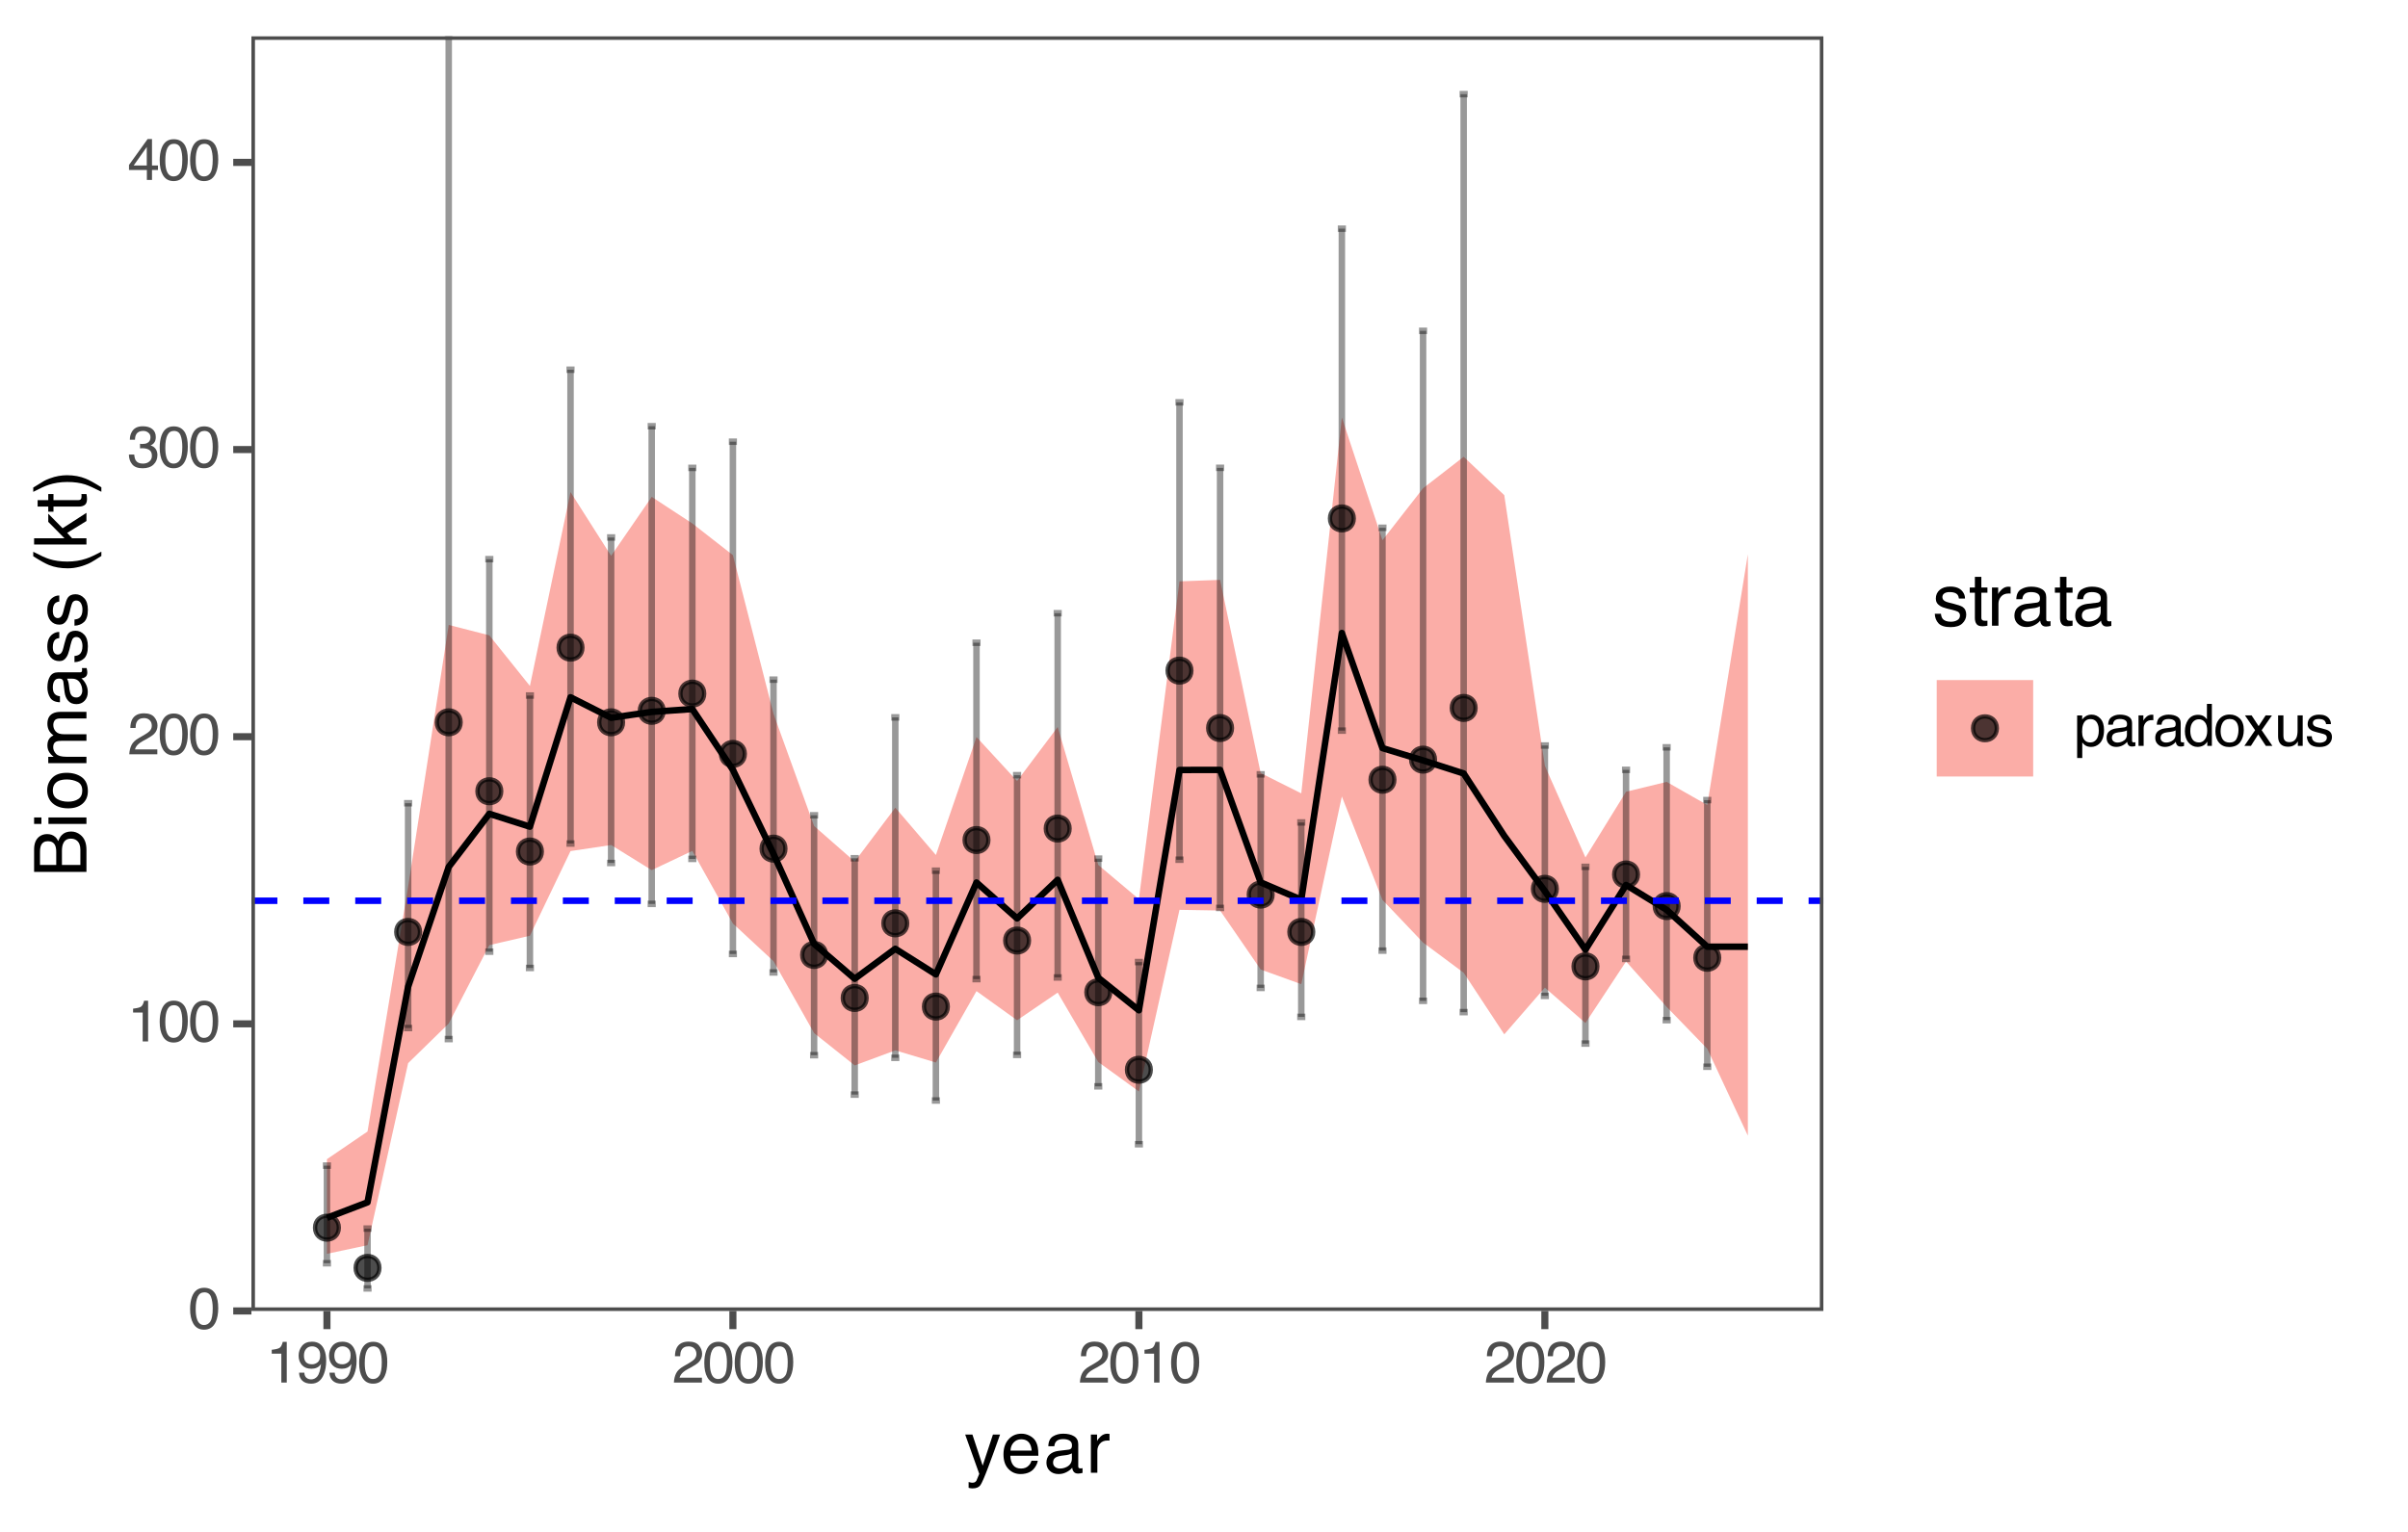 <?xml version="1.0" encoding="UTF-8"?>
<svg xmlns="http://www.w3.org/2000/svg" xmlns:xlink="http://www.w3.org/1999/xlink" width="396" height="252" viewBox="0 0 396 252">
<defs>
<g>
<g id="glyph-0-0">
<path d="M 0.312 0 L 0.312 -6.875 L 5.766 -6.875 L 5.766 0 Z M 4.906 -0.859 L 4.906 -6.016 L 1.172 -6.016 L 1.172 -0.859 Z M 4.906 -0.859 "/>
</g>
<g id="glyph-0-1">
<path d="M 2.594 -6.703 C 3.457 -6.703 4.086 -6.348 4.484 -5.641 C 4.773 -5.086 4.922 -4.328 4.922 -3.359 C 4.922 -2.453 4.785 -1.695 4.516 -1.094 C 4.129 -0.238 3.488 0.188 2.594 0.188 C 1.781 0.188 1.18 -0.16 0.797 -0.859 C 0.461 -1.453 0.297 -2.238 0.297 -3.219 C 0.297 -3.977 0.395 -4.633 0.594 -5.188 C 0.957 -6.195 1.625 -6.703 2.594 -6.703 Z M 2.578 -0.578 C 3.016 -0.578 3.363 -0.77 3.625 -1.156 C 3.883 -1.551 4.016 -2.273 4.016 -3.328 C 4.016 -4.086 3.922 -4.711 3.734 -5.203 C 3.547 -5.703 3.18 -5.953 2.641 -5.953 C 2.148 -5.953 1.789 -5.719 1.562 -5.25 C 1.332 -4.781 1.219 -4.094 1.219 -3.188 C 1.219 -2.5 1.289 -1.945 1.438 -1.531 C 1.656 -0.895 2.035 -0.578 2.578 -0.578 Z M 2.578 -0.578 "/>
</g>
<g id="glyph-0-2">
<path d="M 0.922 -4.75 L 0.922 -5.391 C 1.523 -5.453 1.945 -5.551 2.188 -5.688 C 2.426 -5.832 2.609 -6.164 2.734 -6.688 L 3.391 -6.688 L 3.391 0 L 2.5 0 L 2.5 -4.75 Z M 0.922 -4.75 "/>
</g>
<g id="glyph-0-3">
<path d="M 0.297 0 C 0.328 -0.57 0.445 -1.07 0.656 -1.5 C 0.863 -1.938 1.27 -2.328 1.875 -2.672 L 2.766 -3.188 C 3.172 -3.426 3.457 -3.629 3.625 -3.797 C 3.875 -4.055 4 -4.352 4 -4.688 C 4 -5.07 3.879 -5.379 3.641 -5.609 C 3.41 -5.836 3.102 -5.953 2.719 -5.953 C 2.133 -5.953 1.734 -5.734 1.516 -5.297 C 1.398 -5.066 1.336 -4.742 1.328 -4.328 L 0.469 -4.328 C 0.477 -4.91 0.582 -5.383 0.781 -5.75 C 1.145 -6.406 1.789 -6.734 2.719 -6.734 C 3.488 -6.734 4.051 -6.523 4.406 -6.109 C 4.758 -5.691 4.938 -5.227 4.938 -4.719 C 4.938 -4.188 4.75 -3.727 4.375 -3.344 C 4.156 -3.125 3.758 -2.852 3.188 -2.531 L 2.547 -2.188 C 2.242 -2.02 2.004 -1.859 1.828 -1.703 C 1.516 -1.43 1.316 -1.129 1.234 -0.797 L 4.906 -0.797 L 4.906 0 Z M 0.297 0 "/>
</g>
<g id="glyph-0-4">
<path d="M 2.484 0.188 C 1.691 0.188 1.117 -0.031 0.766 -0.469 C 0.41 -0.906 0.234 -1.438 0.234 -2.062 L 1.109 -2.062 C 1.148 -1.625 1.234 -1.305 1.359 -1.109 C 1.578 -0.754 1.969 -0.578 2.531 -0.578 C 2.977 -0.578 3.336 -0.695 3.609 -0.938 C 3.879 -1.176 4.016 -1.484 4.016 -1.859 C 4.016 -2.316 3.867 -2.641 3.578 -2.828 C 3.297 -3.016 2.906 -3.109 2.406 -3.109 C 2.352 -3.109 2.297 -3.102 2.234 -3.094 C 2.18 -3.094 2.125 -3.094 2.062 -3.094 L 2.062 -3.844 C 2.145 -3.832 2.219 -3.82 2.281 -3.812 C 2.344 -3.812 2.406 -3.812 2.469 -3.812 C 2.789 -3.812 3.051 -3.863 3.25 -3.969 C 3.602 -4.145 3.781 -4.457 3.781 -4.906 C 3.781 -5.238 3.66 -5.492 3.422 -5.672 C 3.191 -5.859 2.914 -5.953 2.594 -5.953 C 2.031 -5.953 1.645 -5.766 1.438 -5.391 C 1.312 -5.18 1.242 -4.883 1.234 -4.5 L 0.391 -4.5 C 0.391 -5 0.492 -5.426 0.703 -5.781 C 1.047 -6.406 1.648 -6.719 2.516 -6.719 C 3.191 -6.719 3.719 -6.562 4.094 -6.25 C 4.469 -5.945 4.656 -5.508 4.656 -4.938 C 4.656 -4.52 4.547 -4.188 4.328 -3.938 C 4.191 -3.781 4.016 -3.656 3.797 -3.562 C 4.148 -3.469 4.426 -3.281 4.625 -3 C 4.82 -2.719 4.922 -2.379 4.922 -1.984 C 4.922 -1.348 4.707 -0.828 4.281 -0.422 C 3.863 -0.016 3.266 0.188 2.484 0.188 Z M 2.484 0.188 "/>
</g>
<g id="glyph-0-5">
<path d="M 3.172 -2.375 L 3.172 -5.422 L 1.016 -2.375 Z M 3.188 0 L 3.188 -1.641 L 0.25 -1.641 L 0.25 -2.469 L 3.312 -6.734 L 4.031 -6.734 L 4.031 -2.375 L 5.016 -2.375 L 5.016 -1.641 L 4.031 -1.641 L 4.031 0 Z M 3.188 0 "/>
</g>
<g id="glyph-0-6">
<path d="M 1.281 -1.625 C 1.301 -1.156 1.477 -0.832 1.812 -0.656 C 1.988 -0.562 2.18 -0.516 2.391 -0.516 C 2.797 -0.516 3.141 -0.68 3.422 -1.016 C 3.703 -1.348 3.906 -2.031 4.031 -3.062 C 3.844 -2.77 3.609 -2.562 3.328 -2.438 C 3.055 -2.32 2.758 -2.266 2.438 -2.266 C 1.789 -2.266 1.281 -2.461 0.906 -2.859 C 0.531 -3.266 0.344 -3.785 0.344 -4.422 C 0.344 -5.023 0.523 -5.555 0.891 -6.016 C 1.266 -6.484 1.816 -6.719 2.547 -6.719 C 3.523 -6.719 4.195 -6.273 4.562 -5.391 C 4.77 -4.91 4.875 -4.305 4.875 -3.578 C 4.875 -2.754 4.75 -2.023 4.5 -1.391 C 4.094 -0.336 3.398 0.188 2.422 0.188 C 1.766 0.188 1.266 0.016 0.922 -0.328 C 0.586 -0.672 0.422 -1.102 0.422 -1.625 Z M 2.547 -3 C 2.879 -3 3.188 -3.109 3.469 -3.328 C 3.75 -3.547 3.891 -3.93 3.891 -4.484 C 3.891 -4.973 3.766 -5.336 3.516 -5.578 C 3.266 -5.828 2.945 -5.953 2.562 -5.953 C 2.145 -5.953 1.816 -5.812 1.578 -5.531 C 1.336 -5.258 1.219 -4.891 1.219 -4.422 C 1.219 -3.984 1.32 -3.633 1.531 -3.375 C 1.75 -3.125 2.086 -3 2.547 -3 Z M 2.547 -3 "/>
</g>
<g id="glyph-0-7">
<path d="M 2.734 -0.562 C 3.129 -0.562 3.457 -0.727 3.719 -1.062 C 3.977 -1.395 4.109 -1.883 4.109 -2.531 C 4.109 -2.938 4.051 -3.281 3.938 -3.562 C 3.719 -4.125 3.316 -4.406 2.734 -4.406 C 2.148 -4.406 1.75 -4.109 1.531 -3.516 C 1.414 -3.203 1.359 -2.805 1.359 -2.328 C 1.359 -1.941 1.414 -1.613 1.531 -1.344 C 1.75 -0.82 2.148 -0.562 2.734 -0.562 Z M 0.547 -5 L 1.375 -5 L 1.375 -4.328 C 1.539 -4.555 1.723 -4.734 1.922 -4.859 C 2.211 -5.047 2.547 -5.141 2.922 -5.141 C 3.492 -5.141 3.977 -4.922 4.375 -4.484 C 4.77 -4.047 4.969 -3.426 4.969 -2.625 C 4.969 -1.531 4.68 -0.75 4.109 -0.281 C 3.742 0.02 3.32 0.172 2.844 0.172 C 2.469 0.172 2.148 0.086 1.891 -0.078 C 1.742 -0.172 1.578 -0.332 1.391 -0.562 L 1.391 2 L 0.547 2 Z M 0.547 -5 "/>
</g>
<g id="glyph-0-8">
<path d="M 1.266 -1.328 C 1.266 -1.086 1.352 -0.895 1.531 -0.75 C 1.707 -0.613 1.922 -0.547 2.172 -0.547 C 2.461 -0.547 2.75 -0.613 3.031 -0.75 C 3.5 -0.977 3.734 -1.352 3.734 -1.875 L 3.734 -2.547 C 3.629 -2.484 3.492 -2.43 3.328 -2.391 C 3.172 -2.348 3.016 -2.316 2.859 -2.297 L 2.344 -2.234 C 2.039 -2.191 1.812 -2.125 1.656 -2.031 C 1.395 -1.883 1.266 -1.648 1.266 -1.328 Z M 3.312 -3.047 C 3.5 -3.066 3.629 -3.145 3.703 -3.281 C 3.734 -3.352 3.75 -3.461 3.75 -3.609 C 3.75 -3.891 3.645 -4.094 3.438 -4.219 C 3.238 -4.352 2.945 -4.422 2.562 -4.422 C 2.125 -4.422 1.812 -4.305 1.625 -4.078 C 1.52 -3.941 1.453 -3.742 1.422 -3.484 L 0.641 -3.484 C 0.66 -4.098 0.863 -4.523 1.25 -4.766 C 1.633 -5.016 2.078 -5.141 2.578 -5.141 C 3.172 -5.141 3.656 -5.023 4.031 -4.797 C 4.395 -4.578 4.578 -4.227 4.578 -3.75 L 4.578 -0.859 C 4.578 -0.773 4.594 -0.707 4.625 -0.656 C 4.664 -0.602 4.742 -0.578 4.859 -0.578 C 4.891 -0.578 4.926 -0.578 4.969 -0.578 C 5.02 -0.578 5.07 -0.582 5.125 -0.594 L 5.125 0.016 C 5 0.055 4.898 0.082 4.828 0.094 C 4.766 0.102 4.672 0.109 4.547 0.109 C 4.254 0.109 4.047 0.004 3.922 -0.203 C 3.848 -0.305 3.797 -0.461 3.766 -0.672 C 3.598 -0.441 3.352 -0.242 3.031 -0.078 C 2.707 0.086 2.352 0.172 1.969 0.172 C 1.5 0.172 1.117 0.031 0.828 -0.25 C 0.535 -0.531 0.391 -0.883 0.391 -1.312 C 0.391 -1.781 0.531 -2.141 0.812 -2.391 C 1.102 -2.648 1.488 -2.812 1.969 -2.875 Z M 2.609 -5.141 Z M 2.609 -5.141 "/>
</g>
<g id="glyph-0-9">
<path d="M 0.641 -5.016 L 1.438 -5.016 L 1.438 -4.156 C 1.508 -4.32 1.672 -4.523 1.922 -4.766 C 2.18 -5.004 2.477 -5.125 2.812 -5.125 C 2.82 -5.125 2.848 -5.125 2.891 -5.125 C 2.93 -5.125 2.992 -5.117 3.078 -5.109 L 3.078 -4.219 C 3.023 -4.227 2.977 -4.234 2.938 -4.234 C 2.895 -4.234 2.852 -4.234 2.812 -4.234 C 2.383 -4.234 2.055 -4.098 1.828 -3.828 C 1.598 -3.555 1.484 -3.242 1.484 -2.891 L 1.484 0 L 0.641 0 Z M 0.641 -5.016 "/>
</g>
<g id="glyph-0-10">
<path d="M 1.156 -2.453 C 1.156 -1.91 1.27 -1.457 1.5 -1.094 C 1.727 -0.738 2.094 -0.562 2.594 -0.562 C 2.977 -0.562 3.297 -0.727 3.547 -1.062 C 3.805 -1.395 3.938 -1.875 3.938 -2.5 C 3.938 -3.133 3.805 -3.602 3.547 -3.906 C 3.285 -4.219 2.961 -4.375 2.578 -4.375 C 2.148 -4.375 1.805 -4.207 1.547 -3.875 C 1.285 -3.551 1.156 -3.078 1.156 -2.453 Z M 2.422 -5.109 C 2.805 -5.109 3.129 -5.023 3.391 -4.859 C 3.535 -4.766 3.703 -4.602 3.891 -4.375 L 3.891 -6.906 L 4.703 -6.906 L 4.703 0 L 3.953 0 L 3.953 -0.703 C 3.754 -0.391 3.52 -0.164 3.25 -0.031 C 2.977 0.102 2.672 0.172 2.328 0.172 C 1.766 0.172 1.281 -0.062 0.875 -0.531 C 0.469 -1 0.266 -1.625 0.266 -2.406 C 0.266 -3.133 0.445 -3.766 0.812 -4.297 C 1.188 -4.836 1.723 -5.109 2.422 -5.109 Z M 2.422 -5.109 "/>
</g>
<g id="glyph-0-11">
<path d="M 2.609 -0.547 C 3.172 -0.547 3.555 -0.754 3.766 -1.172 C 3.973 -1.598 4.078 -2.07 4.078 -2.594 C 4.078 -3.062 4 -3.441 3.844 -3.734 C 3.602 -4.191 3.195 -4.422 2.625 -4.422 C 2.102 -4.422 1.723 -4.223 1.484 -3.828 C 1.254 -3.441 1.141 -2.969 1.141 -2.406 C 1.141 -1.875 1.254 -1.43 1.484 -1.078 C 1.723 -0.723 2.098 -0.547 2.609 -0.547 Z M 2.641 -5.156 C 3.285 -5.156 3.832 -4.941 4.281 -4.516 C 4.727 -4.086 4.953 -3.453 4.953 -2.609 C 4.953 -1.805 4.754 -1.141 4.359 -0.609 C 3.961 -0.078 3.352 0.188 2.531 0.188 C 1.844 0.188 1.297 -0.047 0.891 -0.516 C 0.484 -0.984 0.281 -1.613 0.281 -2.406 C 0.281 -3.238 0.492 -3.906 0.922 -4.406 C 1.348 -4.906 1.922 -5.156 2.641 -5.156 Z M 2.609 -5.141 Z M 2.609 -5.141 "/>
</g>
<g id="glyph-0-12">
<path d="M 0.141 -5.016 L 1.234 -5.016 L 2.391 -3.25 L 3.547 -5.016 L 4.578 -5 L 2.891 -2.578 L 4.656 0 L 3.578 0 L 2.328 -1.891 L 1.125 0 L 0.047 0 L 1.812 -2.578 Z M 0.141 -5.016 "/>
</g>
<g id="glyph-0-13">
<path d="M 1.469 -5.016 L 1.469 -1.688 C 1.469 -1.426 1.504 -1.219 1.578 -1.062 C 1.734 -0.758 2.016 -0.609 2.422 -0.609 C 3.004 -0.609 3.406 -0.867 3.625 -1.391 C 3.738 -1.672 3.797 -2.055 3.797 -2.547 L 3.797 -5.016 L 4.641 -5.016 L 4.641 0 L 3.844 0 L 3.844 -0.734 C 3.738 -0.547 3.602 -0.383 3.438 -0.25 C 3.113 0.008 2.723 0.141 2.266 0.141 C 1.555 0.141 1.07 -0.098 0.812 -0.578 C 0.664 -0.836 0.594 -1.18 0.594 -1.609 L 0.594 -5.016 Z M 2.625 -5.141 Z M 2.625 -5.141 "/>
</g>
<g id="glyph-0-14">
<path d="M 1.125 -1.578 C 1.145 -1.297 1.211 -1.078 1.328 -0.922 C 1.547 -0.648 1.914 -0.516 2.438 -0.516 C 2.75 -0.516 3.02 -0.582 3.25 -0.719 C 3.488 -0.852 3.609 -1.066 3.609 -1.359 C 3.609 -1.566 3.516 -1.727 3.328 -1.844 C 3.203 -1.914 2.961 -1.992 2.609 -2.078 L 1.938 -2.25 C 1.508 -2.352 1.195 -2.473 1 -2.609 C 0.633 -2.836 0.453 -3.156 0.453 -3.562 C 0.453 -4.031 0.617 -4.41 0.953 -4.703 C 1.297 -4.992 1.758 -5.141 2.344 -5.141 C 3.094 -5.141 3.641 -4.922 3.984 -4.484 C 4.191 -4.203 4.289 -3.898 4.281 -3.578 L 3.484 -3.578 C 3.473 -3.766 3.406 -3.938 3.281 -4.094 C 3.094 -4.312 2.758 -4.422 2.281 -4.422 C 1.957 -4.422 1.711 -4.359 1.547 -4.234 C 1.391 -4.117 1.312 -3.961 1.312 -3.766 C 1.312 -3.547 1.414 -3.367 1.625 -3.234 C 1.75 -3.16 1.938 -3.094 2.188 -3.031 L 2.734 -2.891 C 3.348 -2.742 3.754 -2.602 3.953 -2.469 C 4.285 -2.25 4.453 -1.91 4.453 -1.453 C 4.453 -1.004 4.281 -0.617 3.938 -0.297 C 3.602 0.023 3.086 0.188 2.391 0.188 C 1.648 0.188 1.125 0.02 0.812 -0.312 C 0.5 -0.656 0.332 -1.078 0.312 -1.578 Z M 2.359 -5.141 Z M 2.359 -5.141 "/>
</g>
<g id="glyph-1-0">
<path d="M 0.391 0 L 0.391 -8.609 L 7.219 -8.609 L 7.219 0 Z M 6.141 -1.078 L 6.141 -7.531 L 1.469 -7.531 L 1.469 -1.078 Z M 6.141 -1.078 "/>
</g>
<g id="glyph-1-1">
<path d="M 4.688 -6.281 L 5.859 -6.281 C 5.711 -5.875 5.383 -4.953 4.875 -3.516 C 4.488 -2.441 4.164 -1.566 3.906 -0.891 C 3.301 0.711 2.875 1.691 2.625 2.047 C 2.375 2.398 1.941 2.578 1.328 2.578 C 1.18 2.578 1.066 2.566 0.984 2.547 C 0.91 2.535 0.812 2.516 0.688 2.484 L 0.688 1.531 C 0.875 1.582 1.008 1.613 1.094 1.625 C 1.176 1.633 1.25 1.641 1.312 1.641 C 1.5 1.641 1.641 1.609 1.734 1.547 C 1.828 1.484 1.906 1.406 1.969 1.312 C 1.988 1.281 2.055 1.117 2.172 0.828 C 2.297 0.535 2.383 0.32 2.438 0.188 L 0.125 -6.281 L 1.312 -6.281 L 3 -1.172 Z M 3 -6.422 Z M 3 -6.422 "/>
</g>
<g id="glyph-1-2">
<path d="M 3.391 -6.422 C 3.836 -6.422 4.27 -6.316 4.688 -6.109 C 5.102 -5.898 5.422 -5.629 5.641 -5.297 C 5.848 -4.973 5.988 -4.602 6.062 -4.188 C 6.125 -3.895 6.156 -3.43 6.156 -2.797 L 1.547 -2.797 C 1.566 -2.16 1.719 -1.648 2 -1.266 C 2.281 -0.879 2.719 -0.688 3.312 -0.688 C 3.863 -0.688 4.301 -0.867 4.625 -1.234 C 4.812 -1.441 4.945 -1.688 5.031 -1.969 L 6.062 -1.969 C 6.039 -1.738 5.953 -1.484 5.797 -1.203 C 5.641 -0.922 5.469 -0.688 5.281 -0.5 C 4.957 -0.188 4.555 0.02 4.078 0.125 C 3.828 0.188 3.539 0.219 3.219 0.219 C 2.438 0.219 1.773 -0.062 1.234 -0.625 C 0.691 -1.195 0.422 -1.992 0.422 -3.016 C 0.422 -4.023 0.691 -4.844 1.234 -5.469 C 1.785 -6.102 2.504 -6.422 3.391 -6.422 Z M 5.062 -3.641 C 5.02 -4.098 4.922 -4.461 4.766 -4.734 C 4.484 -5.242 4.004 -5.5 3.328 -5.5 C 2.836 -5.5 2.426 -5.32 2.094 -4.969 C 1.77 -4.625 1.598 -4.18 1.578 -3.641 Z M 3.281 -6.422 Z M 3.281 -6.422 "/>
</g>
<g id="glyph-1-3">
<path d="M 1.578 -1.672 C 1.578 -1.367 1.688 -1.129 1.906 -0.953 C 2.133 -0.773 2.398 -0.688 2.703 -0.688 C 3.078 -0.688 3.438 -0.77 3.781 -0.938 C 4.375 -1.227 4.672 -1.695 4.672 -2.344 L 4.672 -3.188 C 4.535 -3.113 4.363 -3.047 4.156 -2.984 C 3.957 -2.93 3.758 -2.895 3.562 -2.875 L 2.938 -2.797 C 2.551 -2.742 2.258 -2.66 2.062 -2.547 C 1.738 -2.367 1.578 -2.078 1.578 -1.672 Z M 4.141 -3.797 C 4.379 -3.828 4.539 -3.93 4.625 -4.109 C 4.664 -4.203 4.688 -4.336 4.688 -4.516 C 4.688 -4.867 4.555 -5.125 4.297 -5.281 C 4.047 -5.445 3.688 -5.531 3.219 -5.531 C 2.664 -5.531 2.273 -5.383 2.047 -5.094 C 1.91 -4.926 1.82 -4.68 1.781 -4.359 L 0.797 -4.359 C 0.816 -5.129 1.066 -5.664 1.547 -5.969 C 2.035 -6.27 2.598 -6.422 3.234 -6.422 C 3.973 -6.422 4.57 -6.281 5.031 -6 C 5.488 -5.719 5.719 -5.281 5.719 -4.688 L 5.719 -1.078 C 5.719 -0.973 5.738 -0.883 5.781 -0.812 C 5.832 -0.75 5.93 -0.719 6.078 -0.719 C 6.117 -0.719 6.164 -0.719 6.219 -0.719 C 6.281 -0.727 6.348 -0.738 6.422 -0.75 L 6.422 0.031 C 6.254 0.07 6.125 0.098 6.031 0.109 C 5.945 0.129 5.832 0.141 5.688 0.141 C 5.32 0.141 5.062 0.008 4.906 -0.25 C 4.812 -0.383 4.75 -0.578 4.719 -0.828 C 4.5 -0.547 4.188 -0.301 3.781 -0.094 C 3.383 0.113 2.945 0.219 2.469 0.219 C 1.883 0.219 1.406 0.039 1.031 -0.312 C 0.664 -0.664 0.484 -1.109 0.484 -1.641 C 0.484 -2.223 0.664 -2.676 1.031 -3 C 1.395 -3.32 1.867 -3.52 2.453 -3.594 Z M 3.266 -6.422 Z M 3.266 -6.422 "/>
</g>
<g id="glyph-1-4">
<path d="M 0.797 -6.281 L 1.812 -6.281 L 1.812 -5.188 C 1.883 -5.406 2.082 -5.664 2.406 -5.969 C 2.727 -6.27 3.098 -6.422 3.516 -6.422 C 3.535 -6.422 3.566 -6.414 3.609 -6.406 C 3.66 -6.406 3.742 -6.398 3.859 -6.391 L 3.859 -5.281 C 3.797 -5.289 3.738 -5.297 3.688 -5.297 C 3.633 -5.297 3.578 -5.297 3.516 -5.297 C 2.984 -5.297 2.57 -5.125 2.281 -4.781 C 2 -4.445 1.859 -4.055 1.859 -3.609 L 1.859 0 L 0.797 0 Z M 0.797 -6.281 "/>
</g>
<g id="glyph-1-5">
<path d="M 1.406 -1.969 C 1.438 -1.613 1.523 -1.344 1.672 -1.156 C 1.93 -0.82 2.391 -0.656 3.047 -0.656 C 3.441 -0.656 3.785 -0.738 4.078 -0.906 C 4.379 -1.07 4.531 -1.332 4.531 -1.688 C 4.531 -1.957 4.41 -2.164 4.172 -2.312 C 4.016 -2.395 3.711 -2.492 3.266 -2.609 L 2.422 -2.812 C 1.891 -2.945 1.5 -3.098 1.25 -3.266 C 0.789 -3.547 0.562 -3.941 0.562 -4.453 C 0.562 -5.047 0.773 -5.523 1.203 -5.891 C 1.629 -6.254 2.207 -6.438 2.938 -6.438 C 3.875 -6.438 4.551 -6.16 4.969 -5.609 C 5.238 -5.254 5.367 -4.875 5.359 -4.469 L 4.359 -4.469 C 4.336 -4.707 4.254 -4.926 4.109 -5.125 C 3.867 -5.395 3.445 -5.531 2.844 -5.531 C 2.445 -5.531 2.145 -5.453 1.938 -5.297 C 1.738 -5.148 1.641 -4.953 1.641 -4.703 C 1.641 -4.43 1.773 -4.211 2.047 -4.047 C 2.203 -3.953 2.43 -3.867 2.734 -3.797 L 3.422 -3.625 C 4.18 -3.438 4.691 -3.258 4.953 -3.094 C 5.359 -2.82 5.562 -2.395 5.562 -1.812 C 5.562 -1.258 5.348 -0.781 4.922 -0.375 C 4.504 0.031 3.863 0.234 3 0.234 C 2.062 0.234 1.395 0.023 1 -0.391 C 0.613 -0.816 0.41 -1.344 0.391 -1.969 Z M 2.953 -6.422 Z M 2.953 -6.422 "/>
</g>
<g id="glyph-1-6">
<path d="M 0.984 -8.031 L 2.047 -8.031 L 2.047 -6.281 L 3.047 -6.281 L 3.047 -5.422 L 2.047 -5.422 L 2.047 -1.312 C 2.047 -1.094 2.125 -0.945 2.281 -0.875 C 2.352 -0.832 2.488 -0.812 2.688 -0.812 C 2.738 -0.812 2.789 -0.812 2.844 -0.812 C 2.906 -0.82 2.973 -0.828 3.047 -0.828 L 3.047 0 C 2.93 0.031 2.805 0.051 2.672 0.062 C 2.547 0.082 2.406 0.094 2.25 0.094 C 1.758 0.094 1.426 -0.031 1.25 -0.281 C 1.07 -0.531 0.984 -0.859 0.984 -1.266 L 0.984 -5.422 L 0.141 -5.422 L 0.141 -6.281 L 0.984 -6.281 Z M 0.984 -8.031 "/>
</g>
<g id="glyph-2-0">
<path d="M 0 -0.391 L -8.609 -0.391 L -8.609 -7.219 L 0 -7.219 Z M -1.078 -6.141 L -7.531 -6.141 L -7.531 -1.469 L -1.078 -1.469 Z M -1.078 -6.141 "/>
</g>
<g id="glyph-2-1">
<path d="M -4.969 -4.156 C -4.969 -4.645 -5.035 -5.023 -5.172 -5.297 C -5.391 -5.723 -5.773 -5.938 -6.328 -5.938 C -6.891 -5.938 -7.27 -5.707 -7.469 -5.25 C -7.582 -5 -7.641 -4.617 -7.641 -4.109 L -7.641 -2.031 L -4.969 -2.031 Z M -1 -4.547 C -1 -5.254 -1.207 -5.766 -1.625 -6.078 C -1.883 -6.266 -2.195 -6.359 -2.562 -6.359 C -3.188 -6.359 -3.613 -6.078 -3.844 -5.516 C -3.969 -5.223 -4.031 -4.832 -4.031 -4.344 L -4.031 -2.031 L -1 -2.031 Z M -8.609 -0.891 L -8.609 -4.578 C -8.609 -5.586 -8.305 -6.305 -7.703 -6.734 C -7.348 -6.984 -6.938 -7.109 -6.469 -7.109 C -5.926 -7.109 -5.484 -6.953 -5.141 -6.641 C -4.953 -6.484 -4.785 -6.254 -4.641 -5.953 C -4.473 -6.391 -4.281 -6.719 -4.062 -6.938 C -3.688 -7.332 -3.172 -7.531 -2.516 -7.531 C -1.961 -7.531 -1.461 -7.352 -1.016 -7 C -0.336 -6.477 0 -5.656 0 -4.531 L 0 -0.891 Z M -8.609 -0.891 "/>
</g>
<g id="glyph-2-2">
<path d="M -6.25 -0.781 L -6.25 -1.844 L 0 -1.844 L 0 -0.781 Z M -8.609 -0.781 L -8.609 -1.844 L -7.406 -1.844 L -7.406 -0.781 Z M -8.609 -0.781 "/>
</g>
<g id="glyph-2-3">
<path d="M -0.688 -3.266 C -0.688 -3.961 -0.945 -4.441 -1.469 -4.703 C -2 -4.961 -2.586 -5.094 -3.234 -5.094 C -3.828 -5.094 -4.305 -5 -4.672 -4.812 C -5.242 -4.508 -5.531 -4 -5.531 -3.281 C -5.531 -2.633 -5.285 -2.164 -4.797 -1.875 C -4.305 -1.582 -3.711 -1.438 -3.016 -1.438 C -2.348 -1.438 -1.789 -1.582 -1.344 -1.875 C -0.906 -2.164 -0.688 -2.629 -0.688 -3.266 Z M -6.453 -3.312 C -6.453 -4.113 -6.18 -4.789 -5.641 -5.344 C -5.109 -5.906 -4.316 -6.188 -3.266 -6.188 C -2.254 -6.188 -1.414 -5.941 -0.75 -5.453 C -0.094 -4.961 0.234 -4.203 0.234 -3.172 C 0.234 -2.305 -0.055 -1.617 -0.641 -1.109 C -1.234 -0.598 -2.02 -0.344 -3 -0.344 C -4.051 -0.344 -4.891 -0.609 -5.516 -1.141 C -6.141 -1.68 -6.453 -2.406 -6.453 -3.312 Z M -6.422 -3.266 Z M -6.422 -3.266 "/>
</g>
<g id="glyph-2-4">
<path d="M -6.281 -0.781 L -6.281 -1.812 L -5.391 -1.812 C -5.691 -2.062 -5.914 -2.289 -6.062 -2.5 C -6.301 -2.844 -6.422 -3.238 -6.422 -3.688 C -6.422 -4.188 -6.297 -4.586 -6.047 -4.891 C -5.91 -5.055 -5.703 -5.211 -5.422 -5.359 C -5.766 -5.586 -6.016 -5.859 -6.172 -6.172 C -6.336 -6.492 -6.422 -6.852 -6.422 -7.25 C -6.422 -8.094 -6.113 -8.664 -5.5 -8.969 C -5.176 -9.133 -4.734 -9.219 -4.172 -9.219 L 0 -9.219 L 0 -8.125 L -4.359 -8.125 C -4.773 -8.125 -5.062 -8.02 -5.219 -7.812 C -5.375 -7.602 -5.453 -7.348 -5.453 -7.047 C -5.453 -6.629 -5.312 -6.27 -5.031 -5.969 C -4.758 -5.676 -4.301 -5.531 -3.656 -5.531 L 0 -5.531 L 0 -4.453 L -4.094 -4.453 C -4.52 -4.453 -4.832 -4.398 -5.031 -4.297 C -5.32 -4.141 -5.469 -3.844 -5.469 -3.406 C -5.469 -3.008 -5.312 -2.645 -5 -2.312 C -4.695 -1.988 -4.141 -1.828 -3.328 -1.828 L 0 -1.828 L 0 -0.781 Z M -6.281 -0.781 "/>
</g>
<g id="glyph-2-5">
<path d="M -1.672 -1.578 C -1.367 -1.578 -1.129 -1.688 -0.953 -1.906 C -0.773 -2.133 -0.688 -2.398 -0.688 -2.703 C -0.688 -3.078 -0.77 -3.438 -0.938 -3.781 C -1.227 -4.375 -1.695 -4.672 -2.344 -4.672 L -3.188 -4.672 C -3.113 -4.535 -3.047 -4.363 -2.984 -4.156 C -2.93 -3.957 -2.895 -3.758 -2.875 -3.562 L -2.797 -2.938 C -2.742 -2.551 -2.66 -2.258 -2.547 -2.062 C -2.367 -1.738 -2.078 -1.578 -1.672 -1.578 Z M -3.797 -4.141 C -3.828 -4.379 -3.93 -4.539 -4.109 -4.625 C -4.203 -4.664 -4.336 -4.688 -4.516 -4.688 C -4.867 -4.688 -5.125 -4.555 -5.281 -4.297 C -5.445 -4.047 -5.531 -3.688 -5.531 -3.219 C -5.531 -2.664 -5.383 -2.273 -5.094 -2.047 C -4.926 -1.91 -4.68 -1.82 -4.359 -1.781 L -4.359 -0.797 C -5.129 -0.816 -5.664 -1.066 -5.969 -1.547 C -6.27 -2.035 -6.422 -2.598 -6.422 -3.234 C -6.422 -3.973 -6.281 -4.57 -6 -5.031 C -5.719 -5.488 -5.281 -5.719 -4.688 -5.719 L -1.078 -5.719 C -0.973 -5.719 -0.883 -5.738 -0.812 -5.781 C -0.75 -5.832 -0.719 -5.93 -0.719 -6.078 C -0.719 -6.117 -0.719 -6.164 -0.719 -6.219 C -0.727 -6.281 -0.738 -6.348 -0.75 -6.422 L 0.031 -6.422 C 0.07 -6.254 0.098 -6.125 0.109 -6.031 C 0.129 -5.945 0.141 -5.832 0.141 -5.688 C 0.141 -5.32 0.008 -5.062 -0.25 -4.906 C -0.383 -4.812 -0.578 -4.75 -0.828 -4.719 C -0.547 -4.5 -0.301 -4.188 -0.094 -3.781 C 0.113 -3.383 0.219 -2.945 0.219 -2.469 C 0.219 -1.883 0.039 -1.406 -0.312 -1.031 C -0.664 -0.664 -1.109 -0.484 -1.641 -0.484 C -2.223 -0.484 -2.676 -0.664 -3 -1.031 C -3.32 -1.395 -3.52 -1.867 -3.594 -2.453 Z M -6.422 -3.266 Z M -6.422 -3.266 "/>
</g>
<g id="glyph-2-6">
<path d="M -1.969 -1.406 C -1.613 -1.438 -1.344 -1.523 -1.156 -1.672 C -0.82 -1.93 -0.656 -2.391 -0.656 -3.047 C -0.656 -3.441 -0.738 -3.785 -0.906 -4.078 C -1.07 -4.379 -1.332 -4.531 -1.688 -4.531 C -1.957 -4.531 -2.164 -4.41 -2.312 -4.172 C -2.395 -4.016 -2.492 -3.711 -2.609 -3.266 L -2.812 -2.422 C -2.945 -1.891 -3.098 -1.5 -3.266 -1.25 C -3.547 -0.789 -3.941 -0.562 -4.453 -0.562 C -5.047 -0.562 -5.523 -0.773 -5.891 -1.203 C -6.254 -1.629 -6.438 -2.207 -6.438 -2.938 C -6.438 -3.875 -6.16 -4.551 -5.609 -4.969 C -5.254 -5.238 -4.875 -5.367 -4.469 -5.359 L -4.469 -4.359 C -4.707 -4.336 -4.926 -4.254 -5.125 -4.109 C -5.395 -3.867 -5.531 -3.445 -5.531 -2.844 C -5.531 -2.445 -5.453 -2.145 -5.297 -1.938 C -5.148 -1.738 -4.953 -1.641 -4.703 -1.641 C -4.43 -1.641 -4.211 -1.773 -4.047 -2.047 C -3.953 -2.203 -3.867 -2.43 -3.797 -2.734 L -3.625 -3.422 C -3.438 -4.18 -3.258 -4.691 -3.094 -4.953 C -2.82 -5.359 -2.395 -5.562 -1.812 -5.562 C -1.258 -5.562 -0.781 -5.348 -0.375 -4.922 C 0.031 -4.504 0.234 -3.863 0.234 -3 C 0.234 -2.062 0.023 -1.395 -0.391 -1 C -0.816 -0.613 -1.344 -0.41 -1.969 -0.391 Z M -6.422 -2.953 Z M -6.422 -2.953 "/>
</g>
<g id="glyph-2-7">
</g>
<g id="glyph-2-8">
<path d="M -8.75 -3.547 C -7.562 -2.93 -6.688 -2.535 -6.125 -2.359 C -5.258 -2.078 -4.27 -1.938 -3.156 -1.938 C -2.02 -1.938 -0.984 -2.098 -0.047 -2.422 C 0.535 -2.609 1.367 -2.988 2.453 -3.562 L 2.453 -2.859 C 1.555 -2.285 0.984 -1.93 0.734 -1.797 C 0.492 -1.66 0.16 -1.516 -0.266 -1.359 C -0.836 -1.141 -1.453 -0.984 -2.109 -0.891 C -2.453 -0.848 -2.773 -0.828 -3.078 -0.828 C -4.234 -0.828 -5.266 -1.008 -6.172 -1.375 C -6.742 -1.602 -7.602 -2.082 -8.75 -2.812 Z M -8.75 -3.547 "/>
</g>
<g id="glyph-2-9">
<path d="M -8.609 -0.75 L -8.609 -1.766 L -3.609 -1.766 L -6.281 -4.469 L -6.281 -5.812 L -3.922 -3.422 L 0 -5.953 L 0 -4.609 L -3.172 -2.656 L -2.359 -1.766 L 0 -1.766 L 0 -0.75 Z M -8.609 -0.75 "/>
</g>
<g id="glyph-2-10">
<path d="M -8.031 -0.984 L -8.031 -2.047 L -6.281 -2.047 L -6.281 -3.047 L -5.422 -3.047 L -5.422 -2.047 L -1.312 -2.047 C -1.094 -2.047 -0.945 -2.125 -0.875 -2.281 C -0.832 -2.352 -0.812 -2.488 -0.812 -2.688 C -0.812 -2.738 -0.812 -2.789 -0.812 -2.844 C -0.82 -2.906 -0.828 -2.973 -0.828 -3.047 L 0 -3.047 C 0.031 -2.93 0.051 -2.805 0.062 -2.672 C 0.082 -2.547 0.094 -2.406 0.094 -2.25 C 0.094 -1.758 -0.031 -1.426 -0.281 -1.25 C -0.531 -1.07 -0.859 -0.984 -1.266 -0.984 L -5.422 -0.984 L -5.422 -0.141 L -6.281 -0.141 L -6.281 -0.984 Z M -8.031 -0.984 "/>
</g>
<g id="glyph-2-11">
<path d="M 2.453 -0.422 C 1.242 -1.035 0.359 -1.438 -0.203 -1.625 C -1.035 -1.895 -2.02 -2.031 -3.156 -2.031 C -4.281 -2.031 -5.312 -1.867 -6.25 -1.547 C -6.832 -1.359 -7.664 -0.977 -8.75 -0.406 L -8.75 -1.109 C -7.789 -1.711 -7.195 -2.078 -6.969 -2.203 C -6.75 -2.328 -6.441 -2.461 -6.047 -2.609 C -5.555 -2.797 -5.07 -2.93 -4.594 -3.016 C -4.113 -3.098 -3.656 -3.141 -3.219 -3.141 C -2.062 -3.141 -1.031 -2.953 -0.125 -2.578 C 0.457 -2.348 1.316 -1.875 2.453 -1.156 Z M 2.453 -0.422 "/>
</g>
</g>
<clipPath id="clip-0">
<path clip-rule="nonzero" d="M 41.348 5.977 L 299.855 5.977 L 299.855 215.652 L 41.348 215.652 Z M 41.348 5.977 "/>
</clipPath>
<clipPath id="clip-1">
<path clip-rule="nonzero" d="M 72 5.977 L 75 5.977 L 75 7 L 72 7 Z M 72 5.977 "/>
</clipPath>
<clipPath id="clip-2">
<path clip-rule="nonzero" d="M 73 5.977 L 75 5.977 L 75 172 L 73 172 Z M 73 5.977 "/>
</clipPath>
<clipPath id="clip-3">
<path clip-rule="nonzero" d="M 41.348 147 L 299.855 147 L 299.855 149 L 41.348 149 Z M 41.348 147 "/>
</clipPath>
<clipPath id="clip-4">
<path clip-rule="nonzero" d="M 41.348 5.977 L 299.855 5.977 L 299.855 215.652 L 41.348 215.652 Z M 41.348 5.977 "/>
</clipPath>
</defs>
<rect x="-39.6" y="-25.2" width="475.2" height="302.4" fill="rgb(100%, 100%, 100%)" fill-opacity="1"/>
<rect x="-39.6" y="-25.2" width="475.2" height="302.4" fill="rgb(100%, 100%, 100%)" fill-opacity="1"/>
<path fill="none" stroke-width="1.164" stroke-linecap="round" stroke-linejoin="round" stroke="rgb(100%, 100%, 100%)" stroke-opacity="1" stroke-miterlimit="10" d="M 0 252 L 396 252 L 396 0 L 0 0 Z M 0 252 "/>
<g clip-path="url(#clip-0)">
<path fill-rule="nonzero" fill="rgb(100%, 100%, 100%)" fill-opacity="1" d="M 41.348 215.652 L 299.855 215.652 L 299.855 5.977 L 41.348 5.977 Z M 41.348 215.652 "/>
</g>
<path fill-rule="nonzero" fill="rgb(97.255%, 46.275%, 42.745%)" fill-opacity="0.6" d="M 53.766 190.684 L 60.441 186.133 L 67.117 145.852 L 73.793 102.801 L 80.469 104.512 L 87.145 112.84 L 93.824 80.941 L 100.5 91.434 L 107.176 81.734 L 113.852 86.105 L 120.527 91.32 L 127.203 117.418 L 133.879 135.875 L 140.559 141.727 L 147.234 132.859 L 153.91 140.648 L 160.586 121.238 L 167.262 128.473 L 173.938 119.59 L 180.613 142.285 L 187.293 147.902 L 193.969 95.633 L 200.645 95.391 L 207.32 127.164 L 213.996 130.508 L 220.672 68.68 L 227.348 88.867 L 234.027 80.312 L 240.703 75.141 L 247.379 81.453 L 254.055 125.969 L 260.73 141.055 L 267.406 130.242 L 274.082 128.621 L 280.762 132.418 L 287.438 91.172 L 287.438 186.812 L 280.762 172.523 L 274.082 165.629 L 267.406 158.168 L 260.73 168.293 L 254.055 162.465 L 247.379 170.148 L 240.703 160.016 L 234.027 155.051 L 227.348 148.031 L 220.672 131.027 L 213.996 161.898 L 207.32 159.484 L 200.645 149.781 L 193.969 149.668 L 187.293 179.547 L 180.613 174.699 L 173.938 163.285 L 167.262 167.832 L 160.586 163.039 L 153.91 174.785 L 147.234 172.785 L 140.559 175.262 L 133.879 169.941 L 127.203 158.113 L 120.527 151.918 L 113.852 139.973 L 107.176 143.137 L 100.5 139.004 L 93.824 140.004 L 87.145 153.926 L 80.469 155.477 L 73.793 168.371 L 67.117 174.891 L 60.441 204.832 L 53.766 206.254 Z M 53.766 190.684 "/>
<path fill="none" stroke-width="1.067" stroke-linecap="butt" stroke-linejoin="round" stroke="rgb(0%, 0%, 0%)" stroke-opacity="0.4" stroke-miterlimit="10" d="M 53.098 191.746 L 54.434 191.746 "/>
<path fill="none" stroke-width="1.067" stroke-linecap="butt" stroke-linejoin="round" stroke="rgb(0%, 0%, 0%)" stroke-opacity="0.4" stroke-miterlimit="10" d="M 53.766 191.746 L 53.766 207.805 "/>
<path fill="none" stroke-width="1.067" stroke-linecap="butt" stroke-linejoin="round" stroke="rgb(0%, 0%, 0%)" stroke-opacity="0.4" stroke-miterlimit="10" d="M 53.098 207.805 L 54.434 207.805 "/>
<path fill="none" stroke-width="1.067" stroke-linecap="butt" stroke-linejoin="round" stroke="rgb(0%, 0%, 0%)" stroke-opacity="0.4" stroke-miterlimit="10" d="M 59.773 202.105 L 61.109 202.105 "/>
<path fill="none" stroke-width="1.067" stroke-linecap="butt" stroke-linejoin="round" stroke="rgb(0%, 0%, 0%)" stroke-opacity="0.4" stroke-miterlimit="10" d="M 60.441 202.105 L 60.441 211.949 "/>
<path fill="none" stroke-width="1.067" stroke-linecap="butt" stroke-linejoin="round" stroke="rgb(0%, 0%, 0%)" stroke-opacity="0.4" stroke-miterlimit="10" d="M 59.773 211.949 L 61.109 211.949 "/>
<path fill="none" stroke-width="1.067" stroke-linecap="butt" stroke-linejoin="round" stroke="rgb(0%, 0%, 0%)" stroke-opacity="0.4" stroke-miterlimit="10" d="M 66.449 132.129 L 67.785 132.129 "/>
<path fill="none" stroke-width="1.067" stroke-linecap="butt" stroke-linejoin="round" stroke="rgb(0%, 0%, 0%)" stroke-opacity="0.4" stroke-miterlimit="10" d="M 67.117 132.129 L 67.117 169.109 "/>
<path fill="none" stroke-width="1.067" stroke-linecap="butt" stroke-linejoin="round" stroke="rgb(0%, 0%, 0%)" stroke-opacity="0.4" stroke-miterlimit="10" d="M 66.449 169.109 L 67.785 169.109 "/>
<g clip-path="url(#clip-1)">
<path fill="none" stroke-width="1.067" stroke-linecap="butt" stroke-linejoin="round" stroke="rgb(0%, 0%, 0%)" stroke-opacity="0.4" stroke-miterlimit="10" d="M 73.125 5.977 L 74.461 5.977 "/>
</g>
<g clip-path="url(#clip-2)">
<path fill="none" stroke-width="1.067" stroke-linecap="butt" stroke-linejoin="round" stroke="rgb(0%, 0%, 0%)" stroke-opacity="0.4" stroke-miterlimit="10" d="M 73.793 5.977 L 73.793 170.934 "/>
</g>
<path fill="none" stroke-width="1.067" stroke-linecap="butt" stroke-linejoin="round" stroke="rgb(0%, 0%, 0%)" stroke-opacity="0.4" stroke-miterlimit="10" d="M 73.125 170.934 L 74.461 170.934 "/>
<path fill="none" stroke-width="1.067" stroke-linecap="butt" stroke-linejoin="round" stroke="rgb(0%, 0%, 0%)" stroke-opacity="0.4" stroke-miterlimit="10" d="M 79.801 91.988 L 81.137 91.988 "/>
<path fill="none" stroke-width="1.067" stroke-linecap="butt" stroke-linejoin="round" stroke="rgb(0%, 0%, 0%)" stroke-opacity="0.4" stroke-miterlimit="10" d="M 80.469 91.988 L 80.469 156.547 "/>
<path fill="none" stroke-width="1.067" stroke-linecap="butt" stroke-linejoin="round" stroke="rgb(0%, 0%, 0%)" stroke-opacity="0.4" stroke-miterlimit="10" d="M 79.801 156.547 L 81.137 156.547 "/>
<path fill="none" stroke-width="1.067" stroke-linecap="butt" stroke-linejoin="round" stroke="rgb(0%, 0%, 0%)" stroke-opacity="0.4" stroke-miterlimit="10" d="M 86.477 114.414 L 87.812 114.414 "/>
<path fill="none" stroke-width="1.067" stroke-linecap="butt" stroke-linejoin="round" stroke="rgb(0%, 0%, 0%)" stroke-opacity="0.4" stroke-miterlimit="10" d="M 87.145 114.414 L 87.145 159.234 "/>
<path fill="none" stroke-width="1.067" stroke-linecap="butt" stroke-linejoin="round" stroke="rgb(0%, 0%, 0%)" stroke-opacity="0.4" stroke-miterlimit="10" d="M 86.477 159.234 L 87.812 159.234 "/>
<path fill="none" stroke-width="1.067" stroke-linecap="butt" stroke-linejoin="round" stroke="rgb(0%, 0%, 0%)" stroke-opacity="0.4" stroke-miterlimit="10" d="M 93.156 60.816 L 94.488 60.816 "/>
<path fill="none" stroke-width="1.067" stroke-linecap="butt" stroke-linejoin="round" stroke="rgb(0%, 0%, 0%)" stroke-opacity="0.4" stroke-miterlimit="10" d="M 93.824 60.816 L 93.824 138.762 "/>
<path fill="none" stroke-width="1.067" stroke-linecap="butt" stroke-linejoin="round" stroke="rgb(0%, 0%, 0%)" stroke-opacity="0.4" stroke-miterlimit="10" d="M 93.156 138.762 L 94.488 138.762 "/>
<path fill="none" stroke-width="1.067" stroke-linecap="butt" stroke-linejoin="round" stroke="rgb(0%, 0%, 0%)" stroke-opacity="0.4" stroke-miterlimit="10" d="M 99.832 88.418 L 101.168 88.418 "/>
<path fill="none" stroke-width="1.067" stroke-linecap="butt" stroke-linejoin="round" stroke="rgb(0%, 0%, 0%)" stroke-opacity="0.4" stroke-miterlimit="10" d="M 100.5 88.418 L 100.5 141.961 "/>
<path fill="none" stroke-width="1.067" stroke-linecap="butt" stroke-linejoin="round" stroke="rgb(0%, 0%, 0%)" stroke-opacity="0.4" stroke-miterlimit="10" d="M 99.832 141.961 L 101.168 141.961 "/>
<path fill="none" stroke-width="1.067" stroke-linecap="butt" stroke-linejoin="round" stroke="rgb(0%, 0%, 0%)" stroke-opacity="0.4" stroke-miterlimit="10" d="M 106.508 70.113 L 107.844 70.113 "/>
<path fill="none" stroke-width="1.067" stroke-linecap="butt" stroke-linejoin="round" stroke="rgb(0%, 0%, 0%)" stroke-opacity="0.4" stroke-miterlimit="10" d="M 107.176 70.113 L 107.176 148.691 "/>
<path fill="none" stroke-width="1.067" stroke-linecap="butt" stroke-linejoin="round" stroke="rgb(0%, 0%, 0%)" stroke-opacity="0.4" stroke-miterlimit="10" d="M 106.508 148.691 L 107.844 148.691 "/>
<path fill="none" stroke-width="1.067" stroke-linecap="butt" stroke-linejoin="round" stroke="rgb(0%, 0%, 0%)" stroke-opacity="0.4" stroke-miterlimit="10" d="M 113.184 76.965 L 114.52 76.965 "/>
<path fill="none" stroke-width="1.067" stroke-linecap="butt" stroke-linejoin="round" stroke="rgb(0%, 0%, 0%)" stroke-opacity="0.4" stroke-miterlimit="10" d="M 113.852 76.965 L 113.852 141.289 "/>
<path fill="none" stroke-width="1.067" stroke-linecap="butt" stroke-linejoin="round" stroke="rgb(0%, 0%, 0%)" stroke-opacity="0.4" stroke-miterlimit="10" d="M 113.184 141.289 L 114.52 141.289 "/>
<path fill="none" stroke-width="1.067" stroke-linecap="butt" stroke-linejoin="round" stroke="rgb(0%, 0%, 0%)" stroke-opacity="0.4" stroke-miterlimit="10" d="M 119.859 72.656 L 121.195 72.656 "/>
<path fill="none" stroke-width="1.067" stroke-linecap="butt" stroke-linejoin="round" stroke="rgb(0%, 0%, 0%)" stroke-opacity="0.4" stroke-miterlimit="10" d="M 120.527 72.656 L 120.527 156.93 "/>
<path fill="none" stroke-width="1.067" stroke-linecap="butt" stroke-linejoin="round" stroke="rgb(0%, 0%, 0%)" stroke-opacity="0.4" stroke-miterlimit="10" d="M 119.859 156.93 L 121.195 156.93 "/>
<path fill="none" stroke-width="1.067" stroke-linecap="butt" stroke-linejoin="round" stroke="rgb(0%, 0%, 0%)" stroke-opacity="0.4" stroke-miterlimit="10" d="M 126.535 111.801 L 127.871 111.801 "/>
<path fill="none" stroke-width="1.067" stroke-linecap="butt" stroke-linejoin="round" stroke="rgb(0%, 0%, 0%)" stroke-opacity="0.4" stroke-miterlimit="10" d="M 127.203 111.801 L 127.203 159.965 "/>
<path fill="none" stroke-width="1.067" stroke-linecap="butt" stroke-linejoin="round" stroke="rgb(0%, 0%, 0%)" stroke-opacity="0.4" stroke-miterlimit="10" d="M 126.535 159.965 L 127.871 159.965 "/>
<path fill="none" stroke-width="1.067" stroke-linecap="butt" stroke-linejoin="round" stroke="rgb(0%, 0%, 0%)" stroke-opacity="0.4" stroke-miterlimit="10" d="M 133.211 134.113 L 134.547 134.113 "/>
<path fill="none" stroke-width="1.067" stroke-linecap="butt" stroke-linejoin="round" stroke="rgb(0%, 0%, 0%)" stroke-opacity="0.4" stroke-miterlimit="10" d="M 133.879 134.113 L 133.879 173.578 "/>
<path fill="none" stroke-width="1.067" stroke-linecap="butt" stroke-linejoin="round" stroke="rgb(0%, 0%, 0%)" stroke-opacity="0.4" stroke-miterlimit="10" d="M 133.211 173.578 L 134.547 173.578 "/>
<path fill="none" stroke-width="1.067" stroke-linecap="butt" stroke-linejoin="round" stroke="rgb(0%, 0%, 0%)" stroke-opacity="0.4" stroke-miterlimit="10" d="M 139.891 141.184 L 141.223 141.184 "/>
<path fill="none" stroke-width="1.067" stroke-linecap="butt" stroke-linejoin="round" stroke="rgb(0%, 0%, 0%)" stroke-opacity="0.4" stroke-miterlimit="10" d="M 140.559 141.184 L 140.559 180.059 "/>
<path fill="none" stroke-width="1.067" stroke-linecap="butt" stroke-linejoin="round" stroke="rgb(0%, 0%, 0%)" stroke-opacity="0.4" stroke-miterlimit="10" d="M 139.891 180.059 L 141.223 180.059 "/>
<path fill="none" stroke-width="1.067" stroke-linecap="butt" stroke-linejoin="round" stroke="rgb(0%, 0%, 0%)" stroke-opacity="0.4" stroke-miterlimit="10" d="M 146.566 118.008 L 147.902 118.008 "/>
<path fill="none" stroke-width="1.067" stroke-linecap="butt" stroke-linejoin="round" stroke="rgb(0%, 0%, 0%)" stroke-opacity="0.4" stroke-miterlimit="10" d="M 147.234 118.008 L 147.234 174.012 "/>
<path fill="none" stroke-width="1.067" stroke-linecap="butt" stroke-linejoin="round" stroke="rgb(0%, 0%, 0%)" stroke-opacity="0.4" stroke-miterlimit="10" d="M 146.566 174.012 L 147.902 174.012 "/>
<path fill="none" stroke-width="1.067" stroke-linecap="butt" stroke-linejoin="round" stroke="rgb(0%, 0%, 0%)" stroke-opacity="0.4" stroke-miterlimit="10" d="M 153.242 143.23 L 154.578 143.23 "/>
<path fill="none" stroke-width="1.067" stroke-linecap="butt" stroke-linejoin="round" stroke="rgb(0%, 0%, 0%)" stroke-opacity="0.4" stroke-miterlimit="10" d="M 153.91 143.23 L 153.91 181.039 "/>
<path fill="none" stroke-width="1.067" stroke-linecap="butt" stroke-linejoin="round" stroke="rgb(0%, 0%, 0%)" stroke-opacity="0.4" stroke-miterlimit="10" d="M 153.242 181.039 L 154.578 181.039 "/>
<path fill="none" stroke-width="1.067" stroke-linecap="butt" stroke-linejoin="round" stroke="rgb(0%, 0%, 0%)" stroke-opacity="0.4" stroke-miterlimit="10" d="M 159.918 105.727 L 161.254 105.727 "/>
<path fill="none" stroke-width="1.067" stroke-linecap="butt" stroke-linejoin="round" stroke="rgb(0%, 0%, 0%)" stroke-opacity="0.4" stroke-miterlimit="10" d="M 160.586 105.727 L 160.586 161.062 "/>
<path fill="none" stroke-width="1.067" stroke-linecap="butt" stroke-linejoin="round" stroke="rgb(0%, 0%, 0%)" stroke-opacity="0.4" stroke-miterlimit="10" d="M 159.918 161.062 L 161.254 161.062 "/>
<path fill="none" stroke-width="1.067" stroke-linecap="butt" stroke-linejoin="round" stroke="rgb(0%, 0%, 0%)" stroke-opacity="0.4" stroke-miterlimit="10" d="M 166.594 127.52 L 167.93 127.52 "/>
<path fill="none" stroke-width="1.067" stroke-linecap="butt" stroke-linejoin="round" stroke="rgb(0%, 0%, 0%)" stroke-opacity="0.4" stroke-miterlimit="10" d="M 167.262 127.52 L 167.262 173.527 "/>
<path fill="none" stroke-width="1.067" stroke-linecap="butt" stroke-linejoin="round" stroke="rgb(0%, 0%, 0%)" stroke-opacity="0.4" stroke-miterlimit="10" d="M 166.594 173.527 L 167.93 173.527 "/>
<path fill="none" stroke-width="1.067" stroke-linecap="butt" stroke-linejoin="round" stroke="rgb(0%, 0%, 0%)" stroke-opacity="0.4" stroke-miterlimit="10" d="M 173.27 100.871 L 174.605 100.871 "/>
<path fill="none" stroke-width="1.067" stroke-linecap="butt" stroke-linejoin="round" stroke="rgb(0%, 0%, 0%)" stroke-opacity="0.4" stroke-miterlimit="10" d="M 173.938 100.871 L 173.938 160.789 "/>
<path fill="none" stroke-width="1.067" stroke-linecap="butt" stroke-linejoin="round" stroke="rgb(0%, 0%, 0%)" stroke-opacity="0.4" stroke-miterlimit="10" d="M 173.27 160.789 L 174.605 160.789 "/>
<path fill="none" stroke-width="1.067" stroke-linecap="butt" stroke-linejoin="round" stroke="rgb(0%, 0%, 0%)" stroke-opacity="0.4" stroke-miterlimit="10" d="M 179.945 141.25 L 181.281 141.25 "/>
<path fill="none" stroke-width="1.067" stroke-linecap="butt" stroke-linejoin="round" stroke="rgb(0%, 0%, 0%)" stroke-opacity="0.4" stroke-miterlimit="10" d="M 180.613 141.25 L 180.613 178.707 "/>
<path fill="none" stroke-width="1.067" stroke-linecap="butt" stroke-linejoin="round" stroke="rgb(0%, 0%, 0%)" stroke-opacity="0.4" stroke-miterlimit="10" d="M 179.945 178.707 L 181.281 178.707 "/>
<path fill="none" stroke-width="1.067" stroke-linecap="butt" stroke-linejoin="round" stroke="rgb(0%, 0%, 0%)" stroke-opacity="0.4" stroke-miterlimit="10" d="M 186.625 158.262 L 187.957 158.262 "/>
<path fill="none" stroke-width="1.067" stroke-linecap="butt" stroke-linejoin="round" stroke="rgb(0%, 0%, 0%)" stroke-opacity="0.4" stroke-miterlimit="10" d="M 187.293 158.262 L 187.293 188.223 "/>
<path fill="none" stroke-width="1.067" stroke-linecap="butt" stroke-linejoin="round" stroke="rgb(0%, 0%, 0%)" stroke-opacity="0.4" stroke-miterlimit="10" d="M 186.625 188.223 L 187.957 188.223 "/>
<path fill="none" stroke-width="1.067" stroke-linecap="butt" stroke-linejoin="round" stroke="rgb(0%, 0%, 0%)" stroke-opacity="0.4" stroke-miterlimit="10" d="M 193.301 66.18 L 194.637 66.18 "/>
<path fill="none" stroke-width="1.067" stroke-linecap="butt" stroke-linejoin="round" stroke="rgb(0%, 0%, 0%)" stroke-opacity="0.4" stroke-miterlimit="10" d="M 193.969 66.18 L 193.969 141.426 "/>
<path fill="none" stroke-width="1.067" stroke-linecap="butt" stroke-linejoin="round" stroke="rgb(0%, 0%, 0%)" stroke-opacity="0.4" stroke-miterlimit="10" d="M 193.301 141.426 L 194.637 141.426 "/>
<path fill="none" stroke-width="1.067" stroke-linecap="butt" stroke-linejoin="round" stroke="rgb(0%, 0%, 0%)" stroke-opacity="0.4" stroke-miterlimit="10" d="M 199.977 76.957 L 201.312 76.957 "/>
<path fill="none" stroke-width="1.067" stroke-linecap="butt" stroke-linejoin="round" stroke="rgb(0%, 0%, 0%)" stroke-opacity="0.4" stroke-miterlimit="10" d="M 200.645 76.957 L 200.645 149.359 "/>
<path fill="none" stroke-width="1.067" stroke-linecap="butt" stroke-linejoin="round" stroke="rgb(0%, 0%, 0%)" stroke-opacity="0.4" stroke-miterlimit="10" d="M 199.977 149.359 L 201.312 149.359 "/>
<path fill="none" stroke-width="1.067" stroke-linecap="butt" stroke-linejoin="round" stroke="rgb(0%, 0%, 0%)" stroke-opacity="0.4" stroke-miterlimit="10" d="M 206.652 127.379 L 207.988 127.379 "/>
<path fill="none" stroke-width="1.067" stroke-linecap="butt" stroke-linejoin="round" stroke="rgb(0%, 0%, 0%)" stroke-opacity="0.4" stroke-miterlimit="10" d="M 207.32 127.379 L 207.32 162.512 "/>
<path fill="none" stroke-width="1.067" stroke-linecap="butt" stroke-linejoin="round" stroke="rgb(0%, 0%, 0%)" stroke-opacity="0.4" stroke-miterlimit="10" d="M 206.652 162.512 L 207.988 162.512 "/>
<path fill="none" stroke-width="1.067" stroke-linecap="butt" stroke-linejoin="round" stroke="rgb(0%, 0%, 0%)" stroke-opacity="0.4" stroke-miterlimit="10" d="M 213.328 135.293 L 214.664 135.293 "/>
<path fill="none" stroke-width="1.067" stroke-linecap="butt" stroke-linejoin="round" stroke="rgb(0%, 0%, 0%)" stroke-opacity="0.4" stroke-miterlimit="10" d="M 213.996 135.293 L 213.996 167.277 "/>
<path fill="none" stroke-width="1.067" stroke-linecap="butt" stroke-linejoin="round" stroke="rgb(0%, 0%, 0%)" stroke-opacity="0.4" stroke-miterlimit="10" d="M 213.328 167.277 L 214.664 167.277 "/>
<path fill="none" stroke-width="1.067" stroke-linecap="butt" stroke-linejoin="round" stroke="rgb(0%, 0%, 0%)" stroke-opacity="0.4" stroke-miterlimit="10" d="M 220.004 37.617 L 221.34 37.617 "/>
<path fill="none" stroke-width="1.067" stroke-linecap="butt" stroke-linejoin="round" stroke="rgb(0%, 0%, 0%)" stroke-opacity="0.4" stroke-miterlimit="10" d="M 220.672 37.617 L 220.672 120.188 "/>
<path fill="none" stroke-width="1.067" stroke-linecap="butt" stroke-linejoin="round" stroke="rgb(0%, 0%, 0%)" stroke-opacity="0.4" stroke-miterlimit="10" d="M 220.004 120.188 L 221.34 120.188 "/>
<path fill="none" stroke-width="1.067" stroke-linecap="butt" stroke-linejoin="round" stroke="rgb(0%, 0%, 0%)" stroke-opacity="0.4" stroke-miterlimit="10" d="M 226.684 86.824 L 228.016 86.824 "/>
<path fill="none" stroke-width="1.067" stroke-linecap="butt" stroke-linejoin="round" stroke="rgb(0%, 0%, 0%)" stroke-opacity="0.4" stroke-miterlimit="10" d="M 227.348 86.824 L 227.348 156.379 "/>
<path fill="none" stroke-width="1.067" stroke-linecap="butt" stroke-linejoin="round" stroke="rgb(0%, 0%, 0%)" stroke-opacity="0.4" stroke-miterlimit="10" d="M 226.684 156.379 L 228.016 156.379 "/>
<path fill="none" stroke-width="1.067" stroke-linecap="butt" stroke-linejoin="round" stroke="rgb(0%, 0%, 0%)" stroke-opacity="0.4" stroke-miterlimit="10" d="M 233.359 54.422 L 234.691 54.422 "/>
<path fill="none" stroke-width="1.067" stroke-linecap="butt" stroke-linejoin="round" stroke="rgb(0%, 0%, 0%)" stroke-opacity="0.4" stroke-miterlimit="10" d="M 234.027 54.422 L 234.027 164.641 "/>
<path fill="none" stroke-width="1.067" stroke-linecap="butt" stroke-linejoin="round" stroke="rgb(0%, 0%, 0%)" stroke-opacity="0.4" stroke-miterlimit="10" d="M 233.359 164.641 L 234.691 164.641 "/>
<path fill="none" stroke-width="1.067" stroke-linecap="butt" stroke-linejoin="round" stroke="rgb(0%, 0%, 0%)" stroke-opacity="0.4" stroke-miterlimit="10" d="M 240.035 15.488 L 241.371 15.488 "/>
<path fill="none" stroke-width="1.067" stroke-linecap="butt" stroke-linejoin="round" stroke="rgb(0%, 0%, 0%)" stroke-opacity="0.4" stroke-miterlimit="10" d="M 240.703 15.488 L 240.703 166.496 "/>
<path fill="none" stroke-width="1.067" stroke-linecap="butt" stroke-linejoin="round" stroke="rgb(0%, 0%, 0%)" stroke-opacity="0.4" stroke-miterlimit="10" d="M 240.035 166.496 L 241.371 166.496 "/>
<path fill="none" stroke-width="1.067" stroke-linecap="butt" stroke-linejoin="round" stroke="rgb(0%, 0%, 0%)" stroke-opacity="0.4" stroke-miterlimit="10" d="M 253.387 122.637 L 254.723 122.637 "/>
<path fill="none" stroke-width="1.067" stroke-linecap="butt" stroke-linejoin="round" stroke="rgb(0%, 0%, 0%)" stroke-opacity="0.4" stroke-miterlimit="10" d="M 254.055 122.637 L 254.055 163.82 "/>
<path fill="none" stroke-width="1.067" stroke-linecap="butt" stroke-linejoin="round" stroke="rgb(0%, 0%, 0%)" stroke-opacity="0.4" stroke-miterlimit="10" d="M 253.387 163.82 L 254.723 163.82 "/>
<path fill="none" stroke-width="1.067" stroke-linecap="butt" stroke-linejoin="round" stroke="rgb(0%, 0%, 0%)" stroke-opacity="0.4" stroke-miterlimit="10" d="M 260.062 142.602 L 261.398 142.602 "/>
<path fill="none" stroke-width="1.067" stroke-linecap="butt" stroke-linejoin="round" stroke="rgb(0%, 0%, 0%)" stroke-opacity="0.4" stroke-miterlimit="10" d="M 260.73 142.602 L 260.73 171.672 "/>
<path fill="none" stroke-width="1.067" stroke-linecap="butt" stroke-linejoin="round" stroke="rgb(0%, 0%, 0%)" stroke-opacity="0.4" stroke-miterlimit="10" d="M 260.062 171.672 L 261.398 171.672 "/>
<path fill="none" stroke-width="1.067" stroke-linecap="butt" stroke-linejoin="round" stroke="rgb(0%, 0%, 0%)" stroke-opacity="0.4" stroke-miterlimit="10" d="M 266.738 126.641 L 268.074 126.641 "/>
<path fill="none" stroke-width="1.067" stroke-linecap="butt" stroke-linejoin="round" stroke="rgb(0%, 0%, 0%)" stroke-opacity="0.4" stroke-miterlimit="10" d="M 267.406 126.641 L 267.406 157.742 "/>
<path fill="none" stroke-width="1.067" stroke-linecap="butt" stroke-linejoin="round" stroke="rgb(0%, 0%, 0%)" stroke-opacity="0.4" stroke-miterlimit="10" d="M 266.738 157.742 L 268.074 157.742 "/>
<path fill="none" stroke-width="1.067" stroke-linecap="butt" stroke-linejoin="round" stroke="rgb(0%, 0%, 0%)" stroke-opacity="0.4" stroke-miterlimit="10" d="M 273.418 122.938 L 274.75 122.938 "/>
<path fill="none" stroke-width="1.067" stroke-linecap="butt" stroke-linejoin="round" stroke="rgb(0%, 0%, 0%)" stroke-opacity="0.4" stroke-miterlimit="10" d="M 274.082 122.938 L 274.082 167.812 "/>
<path fill="none" stroke-width="1.067" stroke-linecap="butt" stroke-linejoin="round" stroke="rgb(0%, 0%, 0%)" stroke-opacity="0.4" stroke-miterlimit="10" d="M 273.418 167.812 L 274.75 167.812 "/>
<path fill="none" stroke-width="1.067" stroke-linecap="butt" stroke-linejoin="round" stroke="rgb(0%, 0%, 0%)" stroke-opacity="0.4" stroke-miterlimit="10" d="M 280.094 131.617 L 281.43 131.617 "/>
<path fill="none" stroke-width="1.067" stroke-linecap="butt" stroke-linejoin="round" stroke="rgb(0%, 0%, 0%)" stroke-opacity="0.4" stroke-miterlimit="10" d="M 280.762 131.617 L 280.762 175.484 "/>
<path fill="none" stroke-width="1.067" stroke-linecap="butt" stroke-linejoin="round" stroke="rgb(0%, 0%, 0%)" stroke-opacity="0.4" stroke-miterlimit="10" d="M 280.094 175.484 L 281.43 175.484 "/>
<path fill="none" stroke-width="1.067" stroke-linecap="butt" stroke-linejoin="round" stroke="rgb(0%, 0%, 0%)" stroke-opacity="1" stroke-miterlimit="10" d="M 53.766 200.332 L 60.441 197.781 L 67.117 162.312 L 73.793 142.605 L 80.469 133.871 L 87.145 135.988 L 93.824 114.703 L 100.5 118.074 L 107.176 117.109 L 113.852 116.637 L 120.527 126.637 L 127.203 140.469 L 133.879 155.266 L 140.559 161.008 L 147.234 156.078 L 153.91 160.289 L 160.586 145.172 L 167.262 151.082 L 173.938 144.727 L 180.613 160.84 L 187.293 166.191 L 193.969 126.66 L 200.645 126.648 L 207.32 145.152 L 213.996 148 L 220.672 104.129 L 227.348 123.062 L 234.027 125.09 L 240.703 127.234 L 247.379 137.508 L 254.055 146.586 L 260.73 156.215 L 267.406 145.582 L 274.082 149.668 L 280.762 155.738 L 287.438 155.738 "/>
<path fill-rule="nonzero" fill="rgb(0%, 0%, 0%)" fill-opacity="0.698" stroke-width="0.709" stroke-linecap="round" stroke-linejoin="round" stroke="rgb(0%, 0%, 0%)" stroke-opacity="0.698" stroke-miterlimit="10" d="M 55.719 201.957 C 55.719 204.562 51.809 204.562 51.809 201.957 C 51.809 199.348 55.719 199.348 55.719 201.957 "/>
<path fill-rule="nonzero" fill="rgb(0%, 0%, 0%)" fill-opacity="0.698" stroke-width="0.709" stroke-linecap="round" stroke-linejoin="round" stroke="rgb(0%, 0%, 0%)" stroke-opacity="0.698" stroke-miterlimit="10" d="M 62.395 208.57 C 62.395 211.176 58.484 211.176 58.484 208.57 C 58.484 205.961 62.395 205.961 62.395 208.57 "/>
<path fill-rule="nonzero" fill="rgb(0%, 0%, 0%)" fill-opacity="0.698" stroke-width="0.709" stroke-linecap="round" stroke-linejoin="round" stroke="rgb(0%, 0%, 0%)" stroke-opacity="0.698" stroke-miterlimit="10" d="M 69.07 153.305 C 69.07 155.91 65.164 155.91 65.164 153.305 C 65.164 150.695 69.07 150.695 69.07 153.305 "/>
<path fill-rule="nonzero" fill="rgb(0%, 0%, 0%)" fill-opacity="0.698" stroke-width="0.709" stroke-linecap="round" stroke-linejoin="round" stroke="rgb(0%, 0%, 0%)" stroke-opacity="0.698" stroke-miterlimit="10" d="M 75.75 118.82 C 75.75 121.426 71.84 121.426 71.84 118.82 C 71.84 116.215 75.75 116.215 75.75 118.82 "/>
<path fill-rule="nonzero" fill="rgb(0%, 0%, 0%)" fill-opacity="0.698" stroke-width="0.709" stroke-linecap="round" stroke-linejoin="round" stroke="rgb(0%, 0%, 0%)" stroke-opacity="0.698" stroke-miterlimit="10" d="M 82.426 130.156 C 82.426 132.766 78.516 132.766 78.516 130.156 C 78.516 127.551 82.426 127.551 82.426 130.156 "/>
<path fill-rule="nonzero" fill="rgb(0%, 0%, 0%)" fill-opacity="0.698" stroke-width="0.709" stroke-linecap="round" stroke-linejoin="round" stroke="rgb(0%, 0%, 0%)" stroke-opacity="0.698" stroke-miterlimit="10" d="M 89.102 140.078 C 89.102 142.684 85.191 142.684 85.191 140.078 C 85.191 137.469 89.102 137.469 89.102 140.078 "/>
<path fill-rule="nonzero" fill="rgb(0%, 0%, 0%)" fill-opacity="0.698" stroke-width="0.709" stroke-linecap="round" stroke-linejoin="round" stroke="rgb(0%, 0%, 0%)" stroke-opacity="0.698" stroke-miterlimit="10" d="M 95.777 106.539 C 95.777 109.145 91.867 109.145 91.867 106.539 C 91.867 103.934 95.777 103.934 95.777 106.539 "/>
<path fill-rule="nonzero" fill="rgb(0%, 0%, 0%)" fill-opacity="0.698" stroke-width="0.709" stroke-linecap="round" stroke-linejoin="round" stroke="rgb(0%, 0%, 0%)" stroke-opacity="0.698" stroke-miterlimit="10" d="M 102.453 118.82 C 102.453 121.426 98.543 121.426 98.543 118.82 C 98.543 116.215 102.453 116.215 102.453 118.82 "/>
<path fill-rule="nonzero" fill="rgb(0%, 0%, 0%)" fill-opacity="0.698" stroke-width="0.709" stroke-linecap="round" stroke-linejoin="round" stroke="rgb(0%, 0%, 0%)" stroke-opacity="0.698" stroke-miterlimit="10" d="M 109.129 116.934 C 109.129 119.539 105.219 119.539 105.219 116.934 C 105.219 114.324 109.129 114.324 109.129 116.934 "/>
<path fill-rule="nonzero" fill="rgb(0%, 0%, 0%)" fill-opacity="0.698" stroke-width="0.709" stroke-linecap="round" stroke-linejoin="round" stroke="rgb(0%, 0%, 0%)" stroke-opacity="0.698" stroke-miterlimit="10" d="M 115.805 114.098 C 115.805 116.703 111.898 116.703 111.898 114.098 C 111.898 111.492 115.805 111.492 115.805 114.098 "/>
<path fill-rule="nonzero" fill="rgb(0%, 0%, 0%)" fill-opacity="0.698" stroke-width="0.709" stroke-linecap="round" stroke-linejoin="round" stroke="rgb(0%, 0%, 0%)" stroke-opacity="0.698" stroke-miterlimit="10" d="M 122.484 124.016 C 122.484 126.625 118.574 126.625 118.574 124.016 C 118.574 121.41 122.484 121.41 122.484 124.016 "/>
<path fill-rule="nonzero" fill="rgb(0%, 0%, 0%)" fill-opacity="0.698" stroke-width="0.709" stroke-linecap="round" stroke-linejoin="round" stroke="rgb(0%, 0%, 0%)" stroke-opacity="0.698" stroke-miterlimit="10" d="M 129.16 139.605 C 129.16 142.211 125.25 142.211 125.25 139.605 C 125.25 137 129.16 137 129.16 139.605 "/>
<path fill-rule="nonzero" fill="rgb(0%, 0%, 0%)" fill-opacity="0.698" stroke-width="0.709" stroke-linecap="round" stroke-linejoin="round" stroke="rgb(0%, 0%, 0%)" stroke-opacity="0.698" stroke-miterlimit="10" d="M 135.836 157.082 C 135.836 159.688 131.926 159.688 131.926 157.082 C 131.926 154.477 135.836 154.477 135.836 157.082 "/>
<path fill-rule="nonzero" fill="rgb(0%, 0%, 0%)" fill-opacity="0.698" stroke-width="0.709" stroke-linecap="round" stroke-linejoin="round" stroke="rgb(0%, 0%, 0%)" stroke-opacity="0.698" stroke-miterlimit="10" d="M 142.512 164.168 C 142.512 166.773 138.602 166.773 138.602 164.168 C 138.602 161.562 142.512 161.562 142.512 164.168 "/>
<path fill-rule="nonzero" fill="rgb(0%, 0%, 0%)" fill-opacity="0.698" stroke-width="0.709" stroke-linecap="round" stroke-linejoin="round" stroke="rgb(0%, 0%, 0%)" stroke-opacity="0.698" stroke-miterlimit="10" d="M 149.188 151.887 C 149.188 154.492 145.277 154.492 145.277 151.887 C 145.277 149.281 149.188 149.281 149.188 151.887 "/>
<path fill-rule="nonzero" fill="rgb(0%, 0%, 0%)" fill-opacity="0.698" stroke-width="0.709" stroke-linecap="round" stroke-linejoin="round" stroke="rgb(0%, 0%, 0%)" stroke-opacity="0.698" stroke-miterlimit="10" d="M 155.863 165.586 C 155.863 168.191 151.953 168.191 151.953 165.586 C 151.953 162.977 155.863 162.977 155.863 165.586 "/>
<path fill-rule="nonzero" fill="rgb(0%, 0%, 0%)" fill-opacity="0.698" stroke-width="0.709" stroke-linecap="round" stroke-linejoin="round" stroke="rgb(0%, 0%, 0%)" stroke-opacity="0.698" stroke-miterlimit="10" d="M 162.539 138.188 C 162.539 140.793 158.633 140.793 158.633 138.188 C 158.633 135.582 162.539 135.582 162.539 138.188 "/>
<path fill-rule="nonzero" fill="rgb(0%, 0%, 0%)" fill-opacity="0.698" stroke-width="0.709" stroke-linecap="round" stroke-linejoin="round" stroke="rgb(0%, 0%, 0%)" stroke-opacity="0.698" stroke-miterlimit="10" d="M 169.219 154.719 C 169.219 157.328 165.309 157.328 165.309 154.719 C 165.309 152.113 169.219 152.113 169.219 154.719 "/>
<path fill-rule="nonzero" fill="rgb(0%, 0%, 0%)" fill-opacity="0.698" stroke-width="0.709" stroke-linecap="round" stroke-linejoin="round" stroke="rgb(0%, 0%, 0%)" stroke-opacity="0.698" stroke-miterlimit="10" d="M 175.895 136.297 C 175.895 138.906 171.984 138.906 171.984 136.297 C 171.984 133.691 175.895 133.691 175.895 136.297 "/>
<path fill-rule="nonzero" fill="rgb(0%, 0%, 0%)" fill-opacity="0.698" stroke-width="0.709" stroke-linecap="round" stroke-linejoin="round" stroke="rgb(0%, 0%, 0%)" stroke-opacity="0.698" stroke-miterlimit="10" d="M 182.57 163.223 C 182.57 165.828 178.66 165.828 178.66 163.223 C 178.66 160.617 182.57 160.617 182.57 163.223 "/>
<path fill-rule="nonzero" fill="rgb(0%, 0%, 0%)" fill-opacity="0.698" stroke-width="0.709" stroke-linecap="round" stroke-linejoin="round" stroke="rgb(0%, 0%, 0%)" stroke-opacity="0.698" stroke-miterlimit="10" d="M 189.246 175.977 C 189.246 178.582 185.336 178.582 185.336 175.977 C 185.336 173.371 189.246 173.371 189.246 175.977 "/>
<path fill-rule="nonzero" fill="rgb(0%, 0%, 0%)" fill-opacity="0.698" stroke-width="0.709" stroke-linecap="round" stroke-linejoin="round" stroke="rgb(0%, 0%, 0%)" stroke-opacity="0.698" stroke-miterlimit="10" d="M 195.922 110.32 C 195.922 112.926 192.012 112.926 192.012 110.32 C 192.012 107.711 195.922 107.711 195.922 110.32 "/>
<path fill-rule="nonzero" fill="rgb(0%, 0%, 0%)" fill-opacity="0.698" stroke-width="0.709" stroke-linecap="round" stroke-linejoin="round" stroke="rgb(0%, 0%, 0%)" stroke-opacity="0.698" stroke-miterlimit="10" d="M 202.598 119.766 C 202.598 122.371 198.688 122.371 198.688 119.766 C 198.688 117.16 202.598 117.16 202.598 119.766 "/>
<path fill-rule="nonzero" fill="rgb(0%, 0%, 0%)" fill-opacity="0.698" stroke-width="0.709" stroke-linecap="round" stroke-linejoin="round" stroke="rgb(0%, 0%, 0%)" stroke-opacity="0.698" stroke-miterlimit="10" d="M 209.273 147.164 C 209.273 149.77 205.367 149.77 205.367 147.164 C 205.367 144.555 209.273 144.555 209.273 147.164 "/>
<path fill-rule="nonzero" fill="rgb(0%, 0%, 0%)" fill-opacity="0.698" stroke-width="0.709" stroke-linecap="round" stroke-linejoin="round" stroke="rgb(0%, 0%, 0%)" stroke-opacity="0.698" stroke-miterlimit="10" d="M 215.953 153.305 C 215.953 155.91 212.043 155.91 212.043 153.305 C 212.043 150.695 215.953 150.695 215.953 153.305 "/>
<path fill-rule="nonzero" fill="rgb(0%, 0%, 0%)" fill-opacity="0.698" stroke-width="0.709" stroke-linecap="round" stroke-linejoin="round" stroke="rgb(0%, 0%, 0%)" stroke-opacity="0.698" stroke-miterlimit="10" d="M 222.629 85.285 C 222.629 87.891 218.719 87.891 218.719 85.285 C 218.719 82.676 222.629 82.676 222.629 85.285 "/>
<path fill-rule="nonzero" fill="rgb(0%, 0%, 0%)" fill-opacity="0.698" stroke-width="0.709" stroke-linecap="round" stroke-linejoin="round" stroke="rgb(0%, 0%, 0%)" stroke-opacity="0.698" stroke-miterlimit="10" d="M 229.305 128.27 C 229.305 130.875 225.395 130.875 225.395 128.27 C 225.395 125.66 229.305 125.66 229.305 128.27 "/>
<path fill-rule="nonzero" fill="rgb(0%, 0%, 0%)" fill-opacity="0.698" stroke-width="0.709" stroke-linecap="round" stroke-linejoin="round" stroke="rgb(0%, 0%, 0%)" stroke-opacity="0.698" stroke-miterlimit="10" d="M 235.98 124.961 C 235.98 127.566 232.07 127.566 232.07 124.961 C 232.07 122.355 235.98 122.355 235.98 124.961 "/>
<path fill-rule="nonzero" fill="rgb(0%, 0%, 0%)" fill-opacity="0.698" stroke-width="0.709" stroke-linecap="round" stroke-linejoin="round" stroke="rgb(0%, 0%, 0%)" stroke-opacity="0.698" stroke-miterlimit="10" d="M 242.656 116.461 C 242.656 119.066 238.746 119.066 238.746 116.461 C 238.746 113.852 242.656 113.852 242.656 116.461 "/>
<path fill-rule="nonzero" fill="rgb(0%, 0%, 0%)" fill-opacity="0.698" stroke-width="0.709" stroke-linecap="round" stroke-linejoin="round" stroke="rgb(0%, 0%, 0%)" stroke-opacity="0.698" stroke-miterlimit="10" d="M 256.008 146.219 C 256.008 148.824 252.102 148.824 252.102 146.219 C 252.102 143.609 256.008 143.609 256.008 146.219 "/>
<path fill-rule="nonzero" fill="rgb(0%, 0%, 0%)" fill-opacity="0.698" stroke-width="0.709" stroke-linecap="round" stroke-linejoin="round" stroke="rgb(0%, 0%, 0%)" stroke-opacity="0.698" stroke-miterlimit="10" d="M 262.688 158.973 C 262.688 161.578 258.777 161.578 258.777 158.973 C 258.777 156.363 262.688 156.363 262.688 158.973 "/>
<path fill-rule="nonzero" fill="rgb(0%, 0%, 0%)" fill-opacity="0.698" stroke-width="0.709" stroke-linecap="round" stroke-linejoin="round" stroke="rgb(0%, 0%, 0%)" stroke-opacity="0.698" stroke-miterlimit="10" d="M 269.363 143.855 C 269.363 146.461 265.453 146.461 265.453 143.855 C 265.453 141.25 269.363 141.25 269.363 143.855 "/>
<path fill-rule="nonzero" fill="rgb(0%, 0%, 0%)" fill-opacity="0.698" stroke-width="0.709" stroke-linecap="round" stroke-linejoin="round" stroke="rgb(0%, 0%, 0%)" stroke-opacity="0.698" stroke-miterlimit="10" d="M 276.039 149.051 C 276.039 151.66 272.129 151.66 272.129 149.051 C 272.129 146.445 276.039 146.445 276.039 149.051 "/>
<path fill-rule="nonzero" fill="rgb(0%, 0%, 0%)" fill-opacity="0.698" stroke-width="0.709" stroke-linecap="round" stroke-linejoin="round" stroke="rgb(0%, 0%, 0%)" stroke-opacity="0.698" stroke-miterlimit="10" d="M 282.715 157.555 C 282.715 160.16 278.805 160.16 278.805 157.555 C 278.805 154.949 282.715 154.949 282.715 157.555 "/>
<g clip-path="url(#clip-3)">
<path fill="none" stroke-width="1.067" stroke-linecap="butt" stroke-linejoin="round" stroke="rgb(0%, 0%, 100%)" stroke-opacity="1" stroke-dasharray="4.268 4.268" stroke-miterlimit="10" d="M 41.348 148.172 L 299.855 148.172 "/>
</g>
<g clip-path="url(#clip-4)">
<path fill="none" stroke-width="1.164" stroke-linecap="round" stroke-linejoin="round" stroke="rgb(30.196%, 30.196%, 30.196%)" stroke-opacity="1" stroke-miterlimit="10" d="M 41.348 215.652 L 299.855 215.652 L 299.855 5.977 L 41.348 5.977 Z M 41.348 215.652 "/>
</g>
<g fill="rgb(30.196%, 30.196%, 30.196%)" fill-opacity="1">
<use xlink:href="#glyph-0-1" x="30.965" y="218.544"/>
</g>
<g fill="rgb(30.196%, 30.196%, 30.196%)" fill-opacity="1">
<use xlink:href="#glyph-0-2" x="20.965" y="171.31"/>
<use xlink:href="#glyph-0-1" x="25.965" y="171.31"/>
<use xlink:href="#glyph-0-1" x="30.965" y="171.31"/>
</g>
<g fill="rgb(30.196%, 30.196%, 30.196%)" fill-opacity="1">
<use xlink:href="#glyph-0-3" x="20.965" y="124.075"/>
<use xlink:href="#glyph-0-1" x="25.965" y="124.075"/>
<use xlink:href="#glyph-0-1" x="30.965" y="124.075"/>
</g>
<g fill="rgb(30.196%, 30.196%, 30.196%)" fill-opacity="1">
<use xlink:href="#glyph-0-4" x="20.965" y="76.841"/>
<use xlink:href="#glyph-0-1" x="25.965" y="76.841"/>
<use xlink:href="#glyph-0-1" x="30.965" y="76.841"/>
</g>
<g fill="rgb(30.196%, 30.196%, 30.196%)" fill-opacity="1">
<use xlink:href="#glyph-0-5" x="20.965" y="29.603"/>
<use xlink:href="#glyph-0-1" x="25.965" y="29.603"/>
<use xlink:href="#glyph-0-1" x="30.965" y="29.603"/>
</g>
<path fill="none" stroke-width="1.164" stroke-linecap="butt" stroke-linejoin="round" stroke="rgb(30.196%, 30.196%, 30.196%)" stroke-opacity="1" stroke-miterlimit="10" d="M 38.355 215.652 L 41.348 215.652 "/>
<path fill="none" stroke-width="1.164" stroke-linecap="butt" stroke-linejoin="round" stroke="rgb(30.196%, 30.196%, 30.196%)" stroke-opacity="1" stroke-miterlimit="10" d="M 38.355 168.418 L 41.348 168.418 "/>
<path fill="none" stroke-width="1.164" stroke-linecap="butt" stroke-linejoin="round" stroke="rgb(30.196%, 30.196%, 30.196%)" stroke-opacity="1" stroke-miterlimit="10" d="M 38.355 121.184 L 41.348 121.184 "/>
<path fill="none" stroke-width="1.164" stroke-linecap="butt" stroke-linejoin="round" stroke="rgb(30.196%, 30.196%, 30.196%)" stroke-opacity="1" stroke-miterlimit="10" d="M 38.355 73.949 L 41.348 73.949 "/>
<path fill="none" stroke-width="1.164" stroke-linecap="butt" stroke-linejoin="round" stroke="rgb(30.196%, 30.196%, 30.196%)" stroke-opacity="1" stroke-miterlimit="10" d="M 38.355 26.711 L 41.348 26.711 "/>
<path fill="none" stroke-width="1.164" stroke-linecap="butt" stroke-linejoin="round" stroke="rgb(30.196%, 30.196%, 30.196%)" stroke-opacity="1" stroke-miterlimit="10" d="M 53.766 218.645 L 53.766 215.652 "/>
<path fill="none" stroke-width="1.164" stroke-linecap="butt" stroke-linejoin="round" stroke="rgb(30.196%, 30.196%, 30.196%)" stroke-opacity="1" stroke-miterlimit="10" d="M 120.527 218.645 L 120.527 215.652 "/>
<path fill="none" stroke-width="1.164" stroke-linecap="butt" stroke-linejoin="round" stroke="rgb(30.196%, 30.196%, 30.196%)" stroke-opacity="1" stroke-miterlimit="10" d="M 187.293 218.645 L 187.293 215.652 "/>
<path fill="none" stroke-width="1.164" stroke-linecap="butt" stroke-linejoin="round" stroke="rgb(30.196%, 30.196%, 30.196%)" stroke-opacity="1" stroke-miterlimit="10" d="M 254.055 218.645 L 254.055 215.652 "/>
<g fill="rgb(30.196%, 30.196%, 30.196%)" fill-opacity="1">
<use xlink:href="#glyph-0-2" x="43.766" y="227.427"/>
<use xlink:href="#glyph-0-6" x="48.766" y="227.427"/>
<use xlink:href="#glyph-0-6" x="53.766" y="227.427"/>
<use xlink:href="#glyph-0-1" x="58.766" y="227.427"/>
</g>
<g fill="rgb(30.196%, 30.196%, 30.196%)" fill-opacity="1">
<use xlink:href="#glyph-0-3" x="110.527" y="227.427"/>
<use xlink:href="#glyph-0-1" x="115.527" y="227.427"/>
<use xlink:href="#glyph-0-1" x="120.527" y="227.427"/>
<use xlink:href="#glyph-0-1" x="125.527" y="227.427"/>
</g>
<g fill="rgb(30.196%, 30.196%, 30.196%)" fill-opacity="1">
<use xlink:href="#glyph-0-3" x="177.293" y="227.427"/>
<use xlink:href="#glyph-0-1" x="182.293" y="227.427"/>
<use xlink:href="#glyph-0-2" x="187.293" y="227.427"/>
<use xlink:href="#glyph-0-1" x="192.293" y="227.427"/>
</g>
<g fill="rgb(30.196%, 30.196%, 30.196%)" fill-opacity="1">
<use xlink:href="#glyph-0-3" x="244.055" y="227.427"/>
<use xlink:href="#glyph-0-1" x="249.055" y="227.427"/>
<use xlink:href="#glyph-0-3" x="254.055" y="227.427"/>
<use xlink:href="#glyph-0-1" x="259.055" y="227.427"/>
</g>
<g fill="rgb(0%, 0%, 0%)" fill-opacity="1">
<use xlink:href="#glyph-1-1" x="158.602" y="242.264"/>
<use xlink:href="#glyph-1-2" x="164.602" y="242.264"/>
<use xlink:href="#glyph-1-3" x="171.602" y="242.264"/>
<use xlink:href="#glyph-1-4" x="178.602" y="242.264"/>
</g>
<g fill="rgb(0%, 0%, 0%)" fill-opacity="1">
<use xlink:href="#glyph-2-1" x="14.217" y="144.316"/>
<use xlink:href="#glyph-2-2" x="14.217" y="136.316"/>
<use xlink:href="#glyph-2-3" x="14.217" y="133.316"/>
<use xlink:href="#glyph-2-4" x="14.217" y="126.316"/>
<use xlink:href="#glyph-2-5" x="14.217" y="116.316"/>
<use xlink:href="#glyph-2-6" x="14.217" y="109.316"/>
<use xlink:href="#glyph-2-6" x="14.217" y="103.316"/>
<use xlink:href="#glyph-2-7" x="14.217" y="97.316"/>
<use xlink:href="#glyph-2-8" x="14.217" y="94.316"/>
<use xlink:href="#glyph-2-9" x="14.217" y="90.316"/>
<use xlink:href="#glyph-2-10" x="14.217" y="84.316"/>
<use xlink:href="#glyph-2-11" x="14.217" y="81.316"/>
</g>
<path fill-rule="nonzero" fill="rgb(100%, 100%, 100%)" fill-opacity="1" d="M 311.809 134.422 L 390.02 134.422 L 390.02 87.211 L 311.809 87.211 Z M 311.809 134.422 "/>
<g fill="rgb(0%, 0%, 0%)" fill-opacity="1">
<use xlink:href="#glyph-1-5" x="317.789" y="102.928"/>
<use xlink:href="#glyph-1-6" x="323.789" y="102.928"/>
<use xlink:href="#glyph-1-4" x="326.789" y="102.928"/>
<use xlink:href="#glyph-1-3" x="330.789" y="102.928"/>
<use xlink:href="#glyph-1-6" x="337.789" y="102.928"/>
<use xlink:href="#glyph-1-3" x="340.789" y="102.928"/>
</g>
<path fill-rule="nonzero" fill="rgb(100%, 100%, 100%)" fill-opacity="1" d="M 317.789 128.445 L 335.07 128.445 L 335.07 111.164 L 317.789 111.164 Z M 317.789 128.445 "/>
<path fill-rule="nonzero" fill="rgb(97.255%, 46.275%, 42.745%)" fill-opacity="0.6" d="M 318.496 127.734 L 334.359 127.734 L 334.359 111.871 L 318.496 111.871 Z M 318.496 127.734 "/>
<path fill-rule="nonzero" fill="rgb(0%, 0%, 0%)" fill-opacity="0.698" stroke-width="0.709" stroke-linecap="round" stroke-linejoin="round" stroke="rgb(0%, 0%, 0%)" stroke-opacity="0.698" stroke-miterlimit="10" d="M 328.383 119.805 C 328.383 122.41 324.473 122.41 324.473 119.805 C 324.473 117.199 328.383 117.199 328.383 119.805 "/>
<g fill="rgb(0%, 0%, 0%)" fill-opacity="1">
<use xlink:href="#glyph-0-7" x="341.043" y="122.696"/>
<use xlink:href="#glyph-0-8" x="346.043" y="122.696"/>
<use xlink:href="#glyph-0-9" x="351.043" y="122.696"/>
<use xlink:href="#glyph-0-8" x="354.043" y="122.696"/>
<use xlink:href="#glyph-0-10" x="359.043" y="122.696"/>
<use xlink:href="#glyph-0-11" x="364.043" y="122.696"/>
<use xlink:href="#glyph-0-12" x="369.043" y="122.696"/>
<use xlink:href="#glyph-0-13" x="374.043" y="122.696"/>
<use xlink:href="#glyph-0-14" x="379.043" y="122.696"/>
</g>
</svg>
